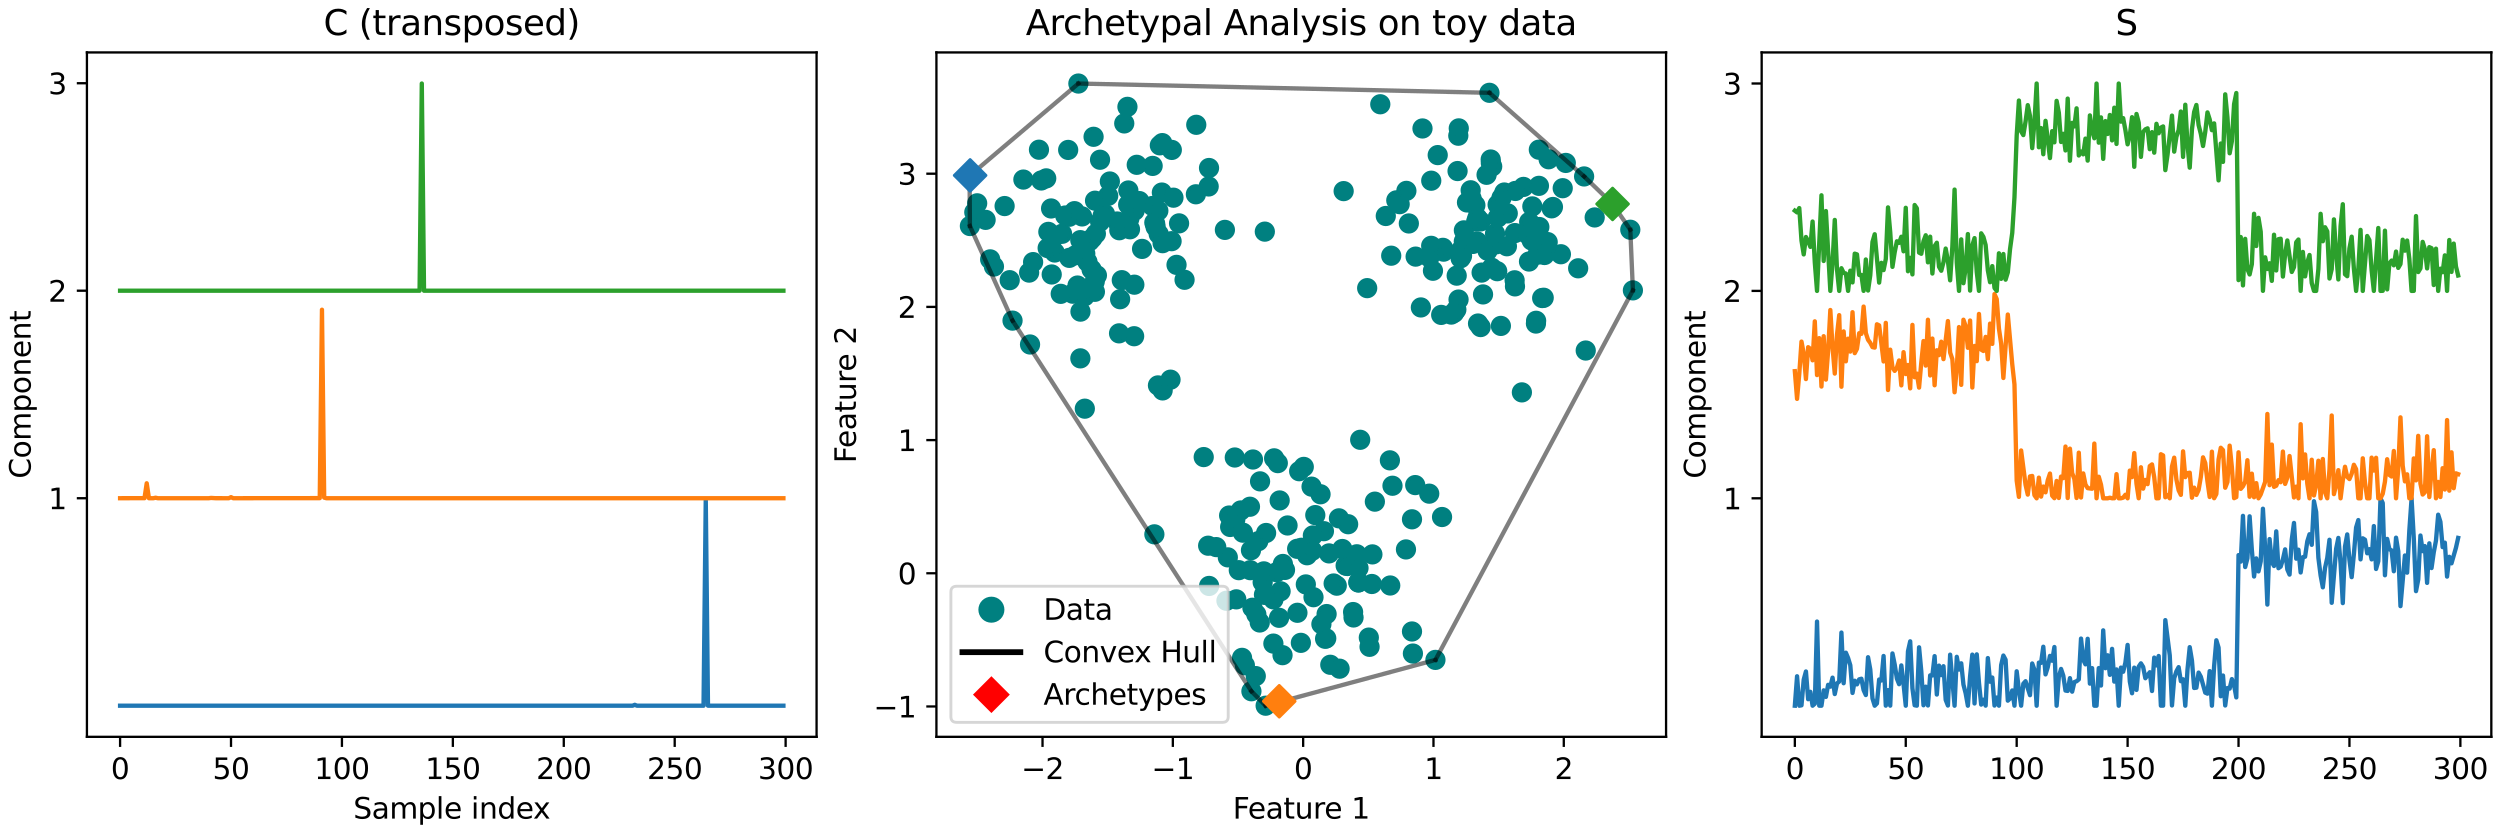 <?xml version="1.0" encoding="utf-8" standalone="no"?>
<!DOCTYPE svg PUBLIC "-//W3C//DTD SVG 1.1//EN"
  "http://www.w3.org/Graphics/SVG/1.1/DTD/svg11.dtd">
<svg xmlns:xlink="http://www.w3.org/1999/xlink" width="864pt" height="288pt" viewBox="0 0 864 288" xmlns="http://www.w3.org/2000/svg" version="1.1">
 <defs>
  <style type="text/css">*{stroke-linejoin: round; stroke-linecap: butt}</style>
 </defs>
 <g id="figure_1">
  <g id="patch_1">
   <path d="M 0 288 
L 864 288 
L 864 0 
L 0 0 
z
" style="fill: #ffffff"/>
  </g>
  <g id="axes_1">
   <g id="patch_2">
    <path d="M 30.041 254.644 
L 282.207 254.644 
L 282.207 18.118 
L 30.041 18.118 
z
" style="fill: #ffffff"/>
   </g>
   <g id="matplotlib.axis_1">
    <g id="xtick_1">
     <g id="line2d_1">
      <defs>
       <path id="m659b90af65" d="M 0 0 
L 0 3.5 
" style="stroke: #000000; stroke-width: 0.8"/>
      </defs>
      <g>
       <use xlink:href="#m659b90af65" x="41.503" y="254.644" style="stroke: #000000; stroke-width: 0.8"/>
      </g>
     </g>
     <g id="text_1">
      <!-- 0 -->
      <g transform="translate(38.322 269.242) scale(0.1 -0.1)">
       <defs>
        <path id="DejaVuSans-30" d="M 2034 4250 
Q 1547 4250 1301 3770 
Q 1056 3291 1056 2328 
Q 1056 1369 1301 889 
Q 1547 409 2034 409 
Q 2525 409 2770 889 
Q 3016 1369 3016 2328 
Q 3016 3291 2770 3770 
Q 2525 4250 2034 4250 
z
M 2034 4750 
Q 2819 4750 3233 4129 
Q 3647 3509 3647 2328 
Q 3647 1150 3233 529 
Q 2819 -91 2034 -91 
Q 1250 -91 836 529 
Q 422 1150 422 2328 
Q 422 3509 836 4129 
Q 1250 4750 2034 4750 
z
" transform="scale(0.016)"/>
       </defs>
       <use xlink:href="#DejaVuSans-30"/>
      </g>
     </g>
    </g>
    <g id="xtick_2">
     <g id="line2d_2">
      <g>
       <use xlink:href="#m659b90af65" x="79.838" y="254.644" style="stroke: #000000; stroke-width: 0.8"/>
      </g>
     </g>
     <g id="text_2">
      <!-- 50 -->
      <g transform="translate(73.475 269.242) scale(0.1 -0.1)">
       <defs>
        <path id="DejaVuSans-35" d="M 691 4666 
L 3169 4666 
L 3169 4134 
L 1269 4134 
L 1269 2991 
Q 1406 3038 1543 3061 
Q 1681 3084 1819 3084 
Q 2600 3084 3056 2656 
Q 3513 2228 3513 1497 
Q 3513 744 3044 326 
Q 2575 -91 1722 -91 
Q 1428 -91 1123 -41 
Q 819 9 494 109 
L 494 744 
Q 775 591 1075 516 
Q 1375 441 1709 441 
Q 2250 441 2565 725 
Q 2881 1009 2881 1497 
Q 2881 1984 2565 2268 
Q 2250 2553 1709 2553 
Q 1456 2553 1204 2497 
Q 953 2441 691 2322 
L 691 4666 
z
" transform="scale(0.016)"/>
       </defs>
       <use xlink:href="#DejaVuSans-35"/>
       <use xlink:href="#DejaVuSans-30" x="63.623"/>
      </g>
     </g>
    </g>
    <g id="xtick_3">
     <g id="line2d_3">
      <g>
       <use xlink:href="#m659b90af65" x="118.172" y="254.644" style="stroke: #000000; stroke-width: 0.8"/>
      </g>
     </g>
     <g id="text_3">
      <!-- 100 -->
      <g transform="translate(108.629 269.242) scale(0.1 -0.1)">
       <defs>
        <path id="DejaVuSans-31" d="M 794 531 
L 1825 531 
L 1825 4091 
L 703 3866 
L 703 4441 
L 1819 4666 
L 2450 4666 
L 2450 531 
L 3481 531 
L 3481 0 
L 794 0 
L 794 531 
z
" transform="scale(0.016)"/>
       </defs>
       <use xlink:href="#DejaVuSans-31"/>
       <use xlink:href="#DejaVuSans-30" x="63.623"/>
       <use xlink:href="#DejaVuSans-30" x="127.246"/>
      </g>
     </g>
    </g>
    <g id="xtick_4">
     <g id="line2d_4">
      <g>
       <use xlink:href="#m659b90af65" x="156.507" y="254.644" style="stroke: #000000; stroke-width: 0.8"/>
      </g>
     </g>
     <g id="text_4">
      <!-- 150 -->
      <g transform="translate(146.963 269.242) scale(0.1 -0.1)">
       <use xlink:href="#DejaVuSans-31"/>
       <use xlink:href="#DejaVuSans-35" x="63.623"/>
       <use xlink:href="#DejaVuSans-30" x="127.246"/>
      </g>
     </g>
    </g>
    <g id="xtick_5">
     <g id="line2d_5">
      <g>
       <use xlink:href="#m659b90af65" x="194.842" y="254.644" style="stroke: #000000; stroke-width: 0.8"/>
      </g>
     </g>
     <g id="text_5">
      <!-- 200 -->
      <g transform="translate(185.298 269.242) scale(0.1 -0.1)">
       <defs>
        <path id="DejaVuSans-32" d="M 1228 531 
L 3431 531 
L 3431 0 
L 469 0 
L 469 531 
Q 828 903 1448 1529 
Q 2069 2156 2228 2338 
Q 2531 2678 2651 2914 
Q 2772 3150 2772 3378 
Q 2772 3750 2511 3984 
Q 2250 4219 1831 4219 
Q 1534 4219 1204 4116 
Q 875 4013 500 3803 
L 500 4441 
Q 881 4594 1212 4672 
Q 1544 4750 1819 4750 
Q 2544 4750 2975 4387 
Q 3406 4025 3406 3419 
Q 3406 3131 3298 2873 
Q 3191 2616 2906 2266 
Q 2828 2175 2409 1742 
Q 1991 1309 1228 531 
z
" transform="scale(0.016)"/>
       </defs>
       <use xlink:href="#DejaVuSans-32"/>
       <use xlink:href="#DejaVuSans-30" x="63.623"/>
       <use xlink:href="#DejaVuSans-30" x="127.246"/>
      </g>
     </g>
    </g>
    <g id="xtick_6">
     <g id="line2d_6">
      <g>
       <use xlink:href="#m659b90af65" x="233.176" y="254.644" style="stroke: #000000; stroke-width: 0.8"/>
      </g>
     </g>
     <g id="text_6">
      <!-- 250 -->
      <g transform="translate(223.633 269.242) scale(0.1 -0.1)">
       <use xlink:href="#DejaVuSans-32"/>
       <use xlink:href="#DejaVuSans-35" x="63.623"/>
       <use xlink:href="#DejaVuSans-30" x="127.246"/>
      </g>
     </g>
    </g>
    <g id="xtick_7">
     <g id="line2d_7">
      <g>
       <use xlink:href="#m659b90af65" x="271.511" y="254.644" style="stroke: #000000; stroke-width: 0.8"/>
      </g>
     </g>
     <g id="text_7">
      <!-- 300 -->
      <g transform="translate(261.967 269.242) scale(0.1 -0.1)">
       <defs>
        <path id="DejaVuSans-33" d="M 2597 2516 
Q 3050 2419 3304 2112 
Q 3559 1806 3559 1356 
Q 3559 666 3084 287 
Q 2609 -91 1734 -91 
Q 1441 -91 1130 -33 
Q 819 25 488 141 
L 488 750 
Q 750 597 1062 519 
Q 1375 441 1716 441 
Q 2309 441 2620 675 
Q 2931 909 2931 1356 
Q 2931 1769 2642 2001 
Q 2353 2234 1838 2234 
L 1294 2234 
L 1294 2753 
L 1863 2753 
Q 2328 2753 2575 2939 
Q 2822 3125 2822 3475 
Q 2822 3834 2567 4026 
Q 2313 4219 1838 4219 
Q 1578 4219 1281 4162 
Q 984 4106 628 3988 
L 628 4550 
Q 988 4650 1302 4700 
Q 1616 4750 1894 4750 
Q 2613 4750 3031 4423 
Q 3450 4097 3450 3541 
Q 3450 3153 3228 2886 
Q 3006 2619 2597 2516 
z
" transform="scale(0.016)"/>
       </defs>
       <use xlink:href="#DejaVuSans-33"/>
       <use xlink:href="#DejaVuSans-30" x="63.623"/>
       <use xlink:href="#DejaVuSans-30" x="127.246"/>
      </g>
     </g>
    </g>
    <g id="text_8">
     <!-- Sample index -->
     <g transform="translate(122.106 282.92) scale(0.1 -0.1)">
      <defs>
       <path id="DejaVuSans-53" d="M 3425 4513 
L 3425 3897 
Q 3066 4069 2747 4153 
Q 2428 4238 2131 4238 
Q 1616 4238 1336 4038 
Q 1056 3838 1056 3469 
Q 1056 3159 1242 3001 
Q 1428 2844 1947 2747 
L 2328 2669 
Q 3034 2534 3370 2195 
Q 3706 1856 3706 1288 
Q 3706 609 3251 259 
Q 2797 -91 1919 -91 
Q 1588 -91 1214 -16 
Q 841 59 441 206 
L 441 856 
Q 825 641 1194 531 
Q 1563 422 1919 422 
Q 2459 422 2753 634 
Q 3047 847 3047 1241 
Q 3047 1584 2836 1778 
Q 2625 1972 2144 2069 
L 1759 2144 
Q 1053 2284 737 2584 
Q 422 2884 422 3419 
Q 422 4038 858 4394 
Q 1294 4750 2059 4750 
Q 2388 4750 2728 4690 
Q 3069 4631 3425 4513 
z
" transform="scale(0.016)"/>
       <path id="DejaVuSans-61" d="M 2194 1759 
Q 1497 1759 1228 1600 
Q 959 1441 959 1056 
Q 959 750 1161 570 
Q 1363 391 1709 391 
Q 2188 391 2477 730 
Q 2766 1069 2766 1631 
L 2766 1759 
L 2194 1759 
z
M 3341 1997 
L 3341 0 
L 2766 0 
L 2766 531 
Q 2569 213 2275 61 
Q 1981 -91 1556 -91 
Q 1019 -91 701 211 
Q 384 513 384 1019 
Q 384 1609 779 1909 
Q 1175 2209 1959 2209 
L 2766 2209 
L 2766 2266 
Q 2766 2663 2505 2880 
Q 2244 3097 1772 3097 
Q 1472 3097 1187 3025 
Q 903 2953 641 2809 
L 641 3341 
Q 956 3463 1253 3523 
Q 1550 3584 1831 3584 
Q 2591 3584 2966 3190 
Q 3341 2797 3341 1997 
z
" transform="scale(0.016)"/>
       <path id="DejaVuSans-6d" d="M 3328 2828 
Q 3544 3216 3844 3400 
Q 4144 3584 4550 3584 
Q 5097 3584 5394 3201 
Q 5691 2819 5691 2113 
L 5691 0 
L 5113 0 
L 5113 2094 
Q 5113 2597 4934 2840 
Q 4756 3084 4391 3084 
Q 3944 3084 3684 2787 
Q 3425 2491 3425 1978 
L 3425 0 
L 2847 0 
L 2847 2094 
Q 2847 2600 2669 2842 
Q 2491 3084 2119 3084 
Q 1678 3084 1418 2786 
Q 1159 2488 1159 1978 
L 1159 0 
L 581 0 
L 581 3500 
L 1159 3500 
L 1159 2956 
Q 1356 3278 1631 3431 
Q 1906 3584 2284 3584 
Q 2666 3584 2933 3390 
Q 3200 3197 3328 2828 
z
" transform="scale(0.016)"/>
       <path id="DejaVuSans-70" d="M 1159 525 
L 1159 -1331 
L 581 -1331 
L 581 3500 
L 1159 3500 
L 1159 2969 
Q 1341 3281 1617 3432 
Q 1894 3584 2278 3584 
Q 2916 3584 3314 3078 
Q 3713 2572 3713 1747 
Q 3713 922 3314 415 
Q 2916 -91 2278 -91 
Q 1894 -91 1617 61 
Q 1341 213 1159 525 
z
M 3116 1747 
Q 3116 2381 2855 2742 
Q 2594 3103 2138 3103 
Q 1681 3103 1420 2742 
Q 1159 2381 1159 1747 
Q 1159 1113 1420 752 
Q 1681 391 2138 391 
Q 2594 391 2855 752 
Q 3116 1113 3116 1747 
z
" transform="scale(0.016)"/>
       <path id="DejaVuSans-6c" d="M 603 4863 
L 1178 4863 
L 1178 0 
L 603 0 
L 603 4863 
z
" transform="scale(0.016)"/>
       <path id="DejaVuSans-65" d="M 3597 1894 
L 3597 1613 
L 953 1613 
Q 991 1019 1311 708 
Q 1631 397 2203 397 
Q 2534 397 2845 478 
Q 3156 559 3463 722 
L 3463 178 
Q 3153 47 2828 -22 
Q 2503 -91 2169 -91 
Q 1331 -91 842 396 
Q 353 884 353 1716 
Q 353 2575 817 3079 
Q 1281 3584 2069 3584 
Q 2775 3584 3186 3129 
Q 3597 2675 3597 1894 
z
M 3022 2063 
Q 3016 2534 2758 2815 
Q 2500 3097 2075 3097 
Q 1594 3097 1305 2825 
Q 1016 2553 972 2059 
L 3022 2063 
z
" transform="scale(0.016)"/>
       <path id="DejaVuSans-20" transform="scale(0.016)"/>
       <path id="DejaVuSans-69" d="M 603 3500 
L 1178 3500 
L 1178 0 
L 603 0 
L 603 3500 
z
M 603 4863 
L 1178 4863 
L 1178 4134 
L 603 4134 
L 603 4863 
z
" transform="scale(0.016)"/>
       <path id="DejaVuSans-6e" d="M 3513 2113 
L 3513 0 
L 2938 0 
L 2938 2094 
Q 2938 2591 2744 2837 
Q 2550 3084 2163 3084 
Q 1697 3084 1428 2787 
Q 1159 2491 1159 1978 
L 1159 0 
L 581 0 
L 581 3500 
L 1159 3500 
L 1159 2956 
Q 1366 3272 1645 3428 
Q 1925 3584 2291 3584 
Q 2894 3584 3203 3211 
Q 3513 2838 3513 2113 
z
" transform="scale(0.016)"/>
       <path id="DejaVuSans-64" d="M 2906 2969 
L 2906 4863 
L 3481 4863 
L 3481 0 
L 2906 0 
L 2906 525 
Q 2725 213 2448 61 
Q 2172 -91 1784 -91 
Q 1150 -91 751 415 
Q 353 922 353 1747 
Q 353 2572 751 3078 
Q 1150 3584 1784 3584 
Q 2172 3584 2448 3432 
Q 2725 3281 2906 2969 
z
M 947 1747 
Q 947 1113 1208 752 
Q 1469 391 1925 391 
Q 2381 391 2643 752 
Q 2906 1113 2906 1747 
Q 2906 2381 2643 2742 
Q 2381 3103 1925 3103 
Q 1469 3103 1208 2742 
Q 947 2381 947 1747 
z
" transform="scale(0.016)"/>
       <path id="DejaVuSans-78" d="M 3513 3500 
L 2247 1797 
L 3578 0 
L 2900 0 
L 1881 1375 
L 863 0 
L 184 0 
L 1544 1831 
L 300 3500 
L 978 3500 
L 1906 2253 
L 2834 3500 
L 3513 3500 
z
" transform="scale(0.016)"/>
      </defs>
      <use xlink:href="#DejaVuSans-53"/>
      <use xlink:href="#DejaVuSans-61" x="63.477"/>
      <use xlink:href="#DejaVuSans-6d" x="124.756"/>
      <use xlink:href="#DejaVuSans-70" x="222.168"/>
      <use xlink:href="#DejaVuSans-6c" x="285.645"/>
      <use xlink:href="#DejaVuSans-65" x="313.428"/>
      <use xlink:href="#DejaVuSans-20" x="374.951"/>
      <use xlink:href="#DejaVuSans-69" x="406.738"/>
      <use xlink:href="#DejaVuSans-6e" x="434.521"/>
      <use xlink:href="#DejaVuSans-64" x="497.9"/>
      <use xlink:href="#DejaVuSans-65" x="561.377"/>
      <use xlink:href="#DejaVuSans-78" x="621.15"/>
     </g>
    </g>
   </g>
   <g id="matplotlib.axis_2">
    <g id="ytick_1">
     <g id="line2d_8">
      <defs>
       <path id="m5ec286ecc5" d="M 0 0 
L -3.5 0 
" style="stroke: #000000; stroke-width: 0.8"/>
      </defs>
      <g>
       <use xlink:href="#m5ec286ecc5" x="30.041" y="172.183" style="stroke: #000000; stroke-width: 0.8"/>
      </g>
     </g>
     <g id="text_9">
      <!-- 1 -->
      <g transform="translate(16.678 175.982) scale(0.1 -0.1)">
       <use xlink:href="#DejaVuSans-31"/>
      </g>
     </g>
    </g>
    <g id="ytick_2">
     <g id="line2d_9">
      <g>
       <use xlink:href="#m5ec286ecc5" x="30.041" y="100.473" style="stroke: #000000; stroke-width: 0.8"/>
      </g>
     </g>
     <g id="text_10">
      <!-- 2 -->
      <g transform="translate(16.678 104.273) scale(0.1 -0.1)">
       <use xlink:href="#DejaVuSans-32"/>
      </g>
     </g>
    </g>
    <g id="ytick_3">
     <g id="line2d_10">
      <g>
       <use xlink:href="#m5ec286ecc5" x="30.041" y="28.764" style="stroke: #000000; stroke-width: 0.8"/>
      </g>
     </g>
     <g id="text_11">
      <!-- 3 -->
      <g transform="translate(16.678 32.563) scale(0.1 -0.1)">
       <use xlink:href="#DejaVuSans-33"/>
      </g>
     </g>
    </g>
    <g id="text_12">
     <!-- Component -->
     <g transform="translate(10.599 165.41) rotate(-90) scale(0.1 -0.1)">
      <defs>
       <path id="DejaVuSans-43" d="M 4122 4306 
L 4122 3641 
Q 3803 3938 3442 4084 
Q 3081 4231 2675 4231 
Q 1875 4231 1450 3742 
Q 1025 3253 1025 2328 
Q 1025 1406 1450 917 
Q 1875 428 2675 428 
Q 3081 428 3442 575 
Q 3803 722 4122 1019 
L 4122 359 
Q 3791 134 3420 21 
Q 3050 -91 2638 -91 
Q 1578 -91 968 557 
Q 359 1206 359 2328 
Q 359 3453 968 4101 
Q 1578 4750 2638 4750 
Q 3056 4750 3426 4639 
Q 3797 4528 4122 4306 
z
" transform="scale(0.016)"/>
       <path id="DejaVuSans-6f" d="M 1959 3097 
Q 1497 3097 1228 2736 
Q 959 2375 959 1747 
Q 959 1119 1226 758 
Q 1494 397 1959 397 
Q 2419 397 2687 759 
Q 2956 1122 2956 1747 
Q 2956 2369 2687 2733 
Q 2419 3097 1959 3097 
z
M 1959 3584 
Q 2709 3584 3137 3096 
Q 3566 2609 3566 1747 
Q 3566 888 3137 398 
Q 2709 -91 1959 -91 
Q 1206 -91 779 398 
Q 353 888 353 1747 
Q 353 2609 779 3096 
Q 1206 3584 1959 3584 
z
" transform="scale(0.016)"/>
       <path id="DejaVuSans-74" d="M 1172 4494 
L 1172 3500 
L 2356 3500 
L 2356 3053 
L 1172 3053 
L 1172 1153 
Q 1172 725 1289 603 
Q 1406 481 1766 481 
L 2356 481 
L 2356 0 
L 1766 0 
Q 1100 0 847 248 
Q 594 497 594 1153 
L 594 3053 
L 172 3053 
L 172 3500 
L 594 3500 
L 594 4494 
L 1172 4494 
z
" transform="scale(0.016)"/>
      </defs>
      <use xlink:href="#DejaVuSans-43"/>
      <use xlink:href="#DejaVuSans-6f" x="69.824"/>
      <use xlink:href="#DejaVuSans-6d" x="131.006"/>
      <use xlink:href="#DejaVuSans-70" x="228.418"/>
      <use xlink:href="#DejaVuSans-6f" x="291.895"/>
      <use xlink:href="#DejaVuSans-6e" x="353.076"/>
      <use xlink:href="#DejaVuSans-65" x="416.455"/>
      <use xlink:href="#DejaVuSans-6e" x="477.979"/>
      <use xlink:href="#DejaVuSans-74" x="541.357"/>
     </g>
    </g>
   </g>
   <g id="line2d_11">
    <path d="M 41.503 243.892 
L 218.609 243.892 
L 219.376 243.586 
L 220.143 243.892 
L 228.576 243.892 
L 243.143 243.892 
L 243.91 172.58 
L 244.677 243.879 
L 251.577 243.892 
L 270.744 243.892 
L 270.744 243.892 
" clip-path="url(#pa02bd5823f)" style="fill: none; stroke: #1f77b4; stroke-width: 1.5; stroke-linecap: square"/>
   </g>
   <g id="line2d_12">
    <path d="M 41.503 172.181 
L 49.937 172.17 
L 50.703 167.027 
L 51.47 172.179 
L 53.003 172.181 
L 53.77 172.019 
L 54.537 172.181 
L 72.171 172.182 
L 72.937 172.083 
L 74.471 172.178 
L 79.071 172.182 
L 79.838 171.825 
L 80.604 172.183 
L 110.505 172.153 
L 111.272 107.042 
L 112.039 171.98 
L 112.805 172.181 
L 161.107 172.183 
L 270.744 172.183 
L 270.744 172.183 
" clip-path="url(#pa02bd5823f)" style="fill: none; stroke: #ff7f0e; stroke-width: 1.5; stroke-linecap: square"/>
   </g>
   <g id="line2d_13">
    <path d="M 41.503 100.473 
L 145.007 100.473 
L 145.773 28.87 
L 146.54 100.473 
L 270.744 100.473 
L 270.744 100.473 
" clip-path="url(#pa02bd5823f)" style="fill: none; stroke: #2ca02c; stroke-width: 1.5; stroke-linecap: square"/>
   </g>
   <g id="patch_3">
    <path d="M 30.041 254.644 
L 30.041 18.118 
" style="fill: none; stroke: #000000; stroke-width: 0.8; stroke-linejoin: miter; stroke-linecap: square"/>
   </g>
   <g id="patch_4">
    <path d="M 282.207 254.644 
L 282.207 18.118 
" style="fill: none; stroke: #000000; stroke-width: 0.8; stroke-linejoin: miter; stroke-linecap: square"/>
   </g>
   <g id="patch_5">
    <path d="M 30.041 254.644 
L 282.207 254.644 
" style="fill: none; stroke: #000000; stroke-width: 0.8; stroke-linejoin: miter; stroke-linecap: square"/>
   </g>
   <g id="patch_6">
    <path d="M 30.041 18.118 
L 282.207 18.118 
" style="fill: none; stroke: #000000; stroke-width: 0.8; stroke-linejoin: miter; stroke-linecap: square"/>
   </g>
   <g id="text_13">
    <!-- C (transposed) -->
    <g transform="translate(111.815 12.118) scale(0.12 -0.12)">
     <defs>
      <path id="DejaVuSans-28" d="M 1984 4856 
Q 1566 4138 1362 3434 
Q 1159 2731 1159 2009 
Q 1159 1288 1364 580 
Q 1569 -128 1984 -844 
L 1484 -844 
Q 1016 -109 783 600 
Q 550 1309 550 2009 
Q 550 2706 781 3412 
Q 1013 4119 1484 4856 
L 1984 4856 
z
" transform="scale(0.016)"/>
      <path id="DejaVuSans-72" d="M 2631 2963 
Q 2534 3019 2420 3045 
Q 2306 3072 2169 3072 
Q 1681 3072 1420 2755 
Q 1159 2438 1159 1844 
L 1159 0 
L 581 0 
L 581 3500 
L 1159 3500 
L 1159 2956 
Q 1341 3275 1631 3429 
Q 1922 3584 2338 3584 
Q 2397 3584 2469 3576 
Q 2541 3569 2628 3553 
L 2631 2963 
z
" transform="scale(0.016)"/>
      <path id="DejaVuSans-73" d="M 2834 3397 
L 2834 2853 
Q 2591 2978 2328 3040 
Q 2066 3103 1784 3103 
Q 1356 3103 1142 2972 
Q 928 2841 928 2578 
Q 928 2378 1081 2264 
Q 1234 2150 1697 2047 
L 1894 2003 
Q 2506 1872 2764 1633 
Q 3022 1394 3022 966 
Q 3022 478 2636 193 
Q 2250 -91 1575 -91 
Q 1294 -91 989 -36 
Q 684 19 347 128 
L 347 722 
Q 666 556 975 473 
Q 1284 391 1588 391 
Q 1994 391 2212 530 
Q 2431 669 2431 922 
Q 2431 1156 2273 1281 
Q 2116 1406 1581 1522 
L 1381 1569 
Q 847 1681 609 1914 
Q 372 2147 372 2553 
Q 372 3047 722 3315 
Q 1072 3584 1716 3584 
Q 2034 3584 2315 3537 
Q 2597 3491 2834 3397 
z
" transform="scale(0.016)"/>
      <path id="DejaVuSans-29" d="M 513 4856 
L 1013 4856 
Q 1481 4119 1714 3412 
Q 1947 2706 1947 2009 
Q 1947 1309 1714 600 
Q 1481 -109 1013 -844 
L 513 -844 
Q 928 -128 1133 580 
Q 1338 1288 1338 2009 
Q 1338 2731 1133 3434 
Q 928 4138 513 4856 
z
" transform="scale(0.016)"/>
     </defs>
     <use xlink:href="#DejaVuSans-43"/>
     <use xlink:href="#DejaVuSans-20" x="69.824"/>
     <use xlink:href="#DejaVuSans-28" x="101.611"/>
     <use xlink:href="#DejaVuSans-74" x="140.625"/>
     <use xlink:href="#DejaVuSans-72" x="179.834"/>
     <use xlink:href="#DejaVuSans-61" x="220.947"/>
     <use xlink:href="#DejaVuSans-6e" x="282.227"/>
     <use xlink:href="#DejaVuSans-73" x="345.605"/>
     <use xlink:href="#DejaVuSans-70" x="397.705"/>
     <use xlink:href="#DejaVuSans-6f" x="461.182"/>
     <use xlink:href="#DejaVuSans-73" x="522.363"/>
     <use xlink:href="#DejaVuSans-65" x="574.463"/>
     <use xlink:href="#DejaVuSans-64" x="635.986"/>
     <use xlink:href="#DejaVuSans-29" x="699.463"/>
    </g>
   </g>
  </g>
  <g id="axes_2">
   <g id="patch_7">
    <path d="M 323.627 254.644 
L 575.793 254.644 
L 575.793 18.118 
L 323.627 18.118 
z
" style="fill: #ffffff"/>
   </g>
   <g id="PathCollection_1">
    <defs>
     <path id="m665af4dc62" d="M 0 3 
C 0.796 3 1.559 2.684 2.121 2.121 
C 2.684 1.559 3 0.796 3 0 
C 3 -0.796 2.684 -1.559 2.121 -2.121 
C 1.559 -2.684 0.796 -3 0 -3 
C -0.796 -3 -1.559 -2.684 -2.121 -2.121 
C -2.684 -1.559 -3 -0.796 -3 0 
C -3 0.796 -2.684 1.559 -2.121 2.121 
C -1.559 2.684 -0.796 3 0 3 
z
" style="stroke: #008080"/>
    </defs>
    <g clip-path="url(#p21f6160245)">
     <use xlink:href="#m665af4dc62" x="485.902" y="189.885" style="fill: #008080; stroke: #008080"/>
     <use xlink:href="#m665af4dc62" x="470.084" y="151.992" style="fill: #008080; stroke: #008080"/>
     <use xlink:href="#m665af4dc62" x="487.986" y="218.24" style="fill: #008080; stroke: #008080"/>
     <use xlink:href="#m665af4dc62" x="469.507" y="201.238" style="fill: #008080; stroke: #008080"/>
     <use xlink:href="#m665af4dc62" x="448.293" y="189.67" style="fill: #008080; stroke: #008080"/>
     <use xlink:href="#m665af4dc62" x="453.273" y="168.185" style="fill: #008080; stroke: #008080"/>
     <use xlink:href="#m665af4dc62" x="465.7" y="195.618" style="fill: #008080; stroke: #008080"/>
     <use xlink:href="#m665af4dc62" x="459.311" y="191.254" style="fill: #008080; stroke: #008080"/>
     <use xlink:href="#m665af4dc62" x="480.464" y="202.346" style="fill: #008080; stroke: #008080"/>
     <use xlink:href="#m665af4dc62" x="456.677" y="215.704" style="fill: #008080; stroke: #008080"/>
     <use xlink:href="#m665af4dc62" x="398.951" y="184.667" style="fill: #008080; stroke: #008080"/>
     <use xlink:href="#m665af4dc62" x="467.782" y="213.4" style="fill: #008080; stroke: #008080"/>
     <use xlink:href="#m665af4dc62" x="496.087" y="228.061" style="fill: #008080; stroke: #008080"/>
     <use xlink:href="#m665af4dc62" x="451.293" y="201.976" style="fill: #008080; stroke: #008080"/>
     <use xlink:href="#m665af4dc62" x="481.244" y="167.875" style="fill: #008080; stroke: #008080"/>
     <use xlink:href="#m665af4dc62" x="453.492" y="190.338" style="fill: #008080; stroke: #008080"/>
     <use xlink:href="#m665af4dc62" x="432.49" y="238.898" style="fill: #008080; stroke: #008080"/>
     <use xlink:href="#m665af4dc62" x="443.364" y="194.904" style="fill: #008080; stroke: #008080"/>
     <use xlink:href="#m665af4dc62" x="475.151" y="173.371" style="fill: #008080; stroke: #008080"/>
     <use xlink:href="#m665af4dc62" x="442.57" y="204.345" style="fill: #008080; stroke: #008080"/>
     <use xlink:href="#m665af4dc62" x="429.252" y="227.354" style="fill: #008080; stroke: #008080"/>
     <use xlink:href="#m665af4dc62" x="416.005" y="157.965" style="fill: #008080; stroke: #008080"/>
     <use xlink:href="#m665af4dc62" x="440.106" y="207.14" style="fill: #008080; stroke: #008080"/>
     <use xlink:href="#m665af4dc62" x="425.139" y="182.117" style="fill: #008080; stroke: #008080"/>
     <use xlink:href="#m665af4dc62" x="417.866" y="202.502" style="fill: #008080; stroke: #008080"/>
     <use xlink:href="#m665af4dc62" x="432.336" y="190.158" style="fill: #008080; stroke: #008080"/>
     <use xlink:href="#m665af4dc62" x="440.083" y="222.426" style="fill: #008080; stroke: #008080"/>
     <use xlink:href="#m665af4dc62" x="449.804" y="189.305" style="fill: #008080; stroke: #008080"/>
     <use xlink:href="#m665af4dc62" x="451.711" y="191.896" style="fill: #008080; stroke: #008080"/>
     <use xlink:href="#m665af4dc62" x="437.595" y="205.59" style="fill: #008080; stroke: #008080"/>
     <use xlink:href="#m665af4dc62" x="436.827" y="205.524" style="fill: #008080; stroke: #008080"/>
     <use xlink:href="#m665af4dc62" x="433.994" y="233.659" style="fill: #008080; stroke: #008080"/>
     <use xlink:href="#m665af4dc62" x="453.945" y="206.393" style="fill: #008080; stroke: #008080"/>
     <use xlink:href="#m665af4dc62" x="417.537" y="188.596" style="fill: #008080; stroke: #008080"/>
     <use xlink:href="#m665af4dc62" x="432.097" y="197.053" style="fill: #008080; stroke: #008080"/>
     <use xlink:href="#m665af4dc62" x="465.056" y="195.467" style="fill: #008080; stroke: #008080"/>
     <use xlink:href="#m665af4dc62" x="473.32" y="223.542" style="fill: #008080; stroke: #008080"/>
     <use xlink:href="#m665af4dc62" x="458.475" y="212.22" style="fill: #008080; stroke: #008080"/>
     <use xlink:href="#m665af4dc62" x="432.833" y="210.038" style="fill: #008080; stroke: #008080"/>
     <use xlink:href="#m665af4dc62" x="444.096" y="196.966" style="fill: #008080; stroke: #008080"/>
     <use xlink:href="#m665af4dc62" x="426.904" y="179.578" style="fill: #008080; stroke: #008080"/>
     <use xlink:href="#m665af4dc62" x="459.751" y="229.747" style="fill: #008080; stroke: #008080"/>
     <use xlink:href="#m665af4dc62" x="480.347" y="159.094" style="fill: #008080; stroke: #008080"/>
     <use xlink:href="#m665af4dc62" x="474.114" y="201.826" style="fill: #008080; stroke: #008080"/>
     <use xlink:href="#m665af4dc62" x="428.805" y="176.416" style="fill: #008080; stroke: #008080"/>
     <use xlink:href="#m665af4dc62" x="442.251" y="172.958" style="fill: #008080; stroke: #008080"/>
     <use xlink:href="#m665af4dc62" x="454.566" y="178.018" style="fill: #008080; stroke: #008080"/>
     <use xlink:href="#m665af4dc62" x="457.549" y="183.577" style="fill: #008080; stroke: #008080"/>
     <use xlink:href="#m665af4dc62" x="450.583" y="161.359" style="fill: #008080; stroke: #008080"/>
     <use xlink:href="#m665af4dc62" x="452.928" y="189.847" style="fill: #008080; stroke: #008080"/>
     <use xlink:href="#m665af4dc62" x="488.3" y="225.867" style="fill: #008080; stroke: #008080"/>
     <use xlink:href="#m665af4dc62" x="424.782" y="178.167" style="fill: #008080; stroke: #008080"/>
     <use xlink:href="#m665af4dc62" x="426.743" y="158.112" style="fill: #008080; stroke: #008080"/>
     <use xlink:href="#m665af4dc62" x="442.041" y="213.509" style="fill: #008080; stroke: #008080"/>
     <use xlink:href="#m665af4dc62" x="489.102" y="167.645" style="fill: #008080; stroke: #008080"/>
     <use xlink:href="#m665af4dc62" x="487.986" y="179.471" style="fill: #008080; stroke: #008080"/>
     <use xlink:href="#m665af4dc62" x="433.025" y="158.803" style="fill: #008080; stroke: #008080"/>
     <use xlink:href="#m665af4dc62" x="444.974" y="181.603" style="fill: #008080; stroke: #008080"/>
     <use xlink:href="#m665af4dc62" x="469.45" y="201.313" style="fill: #008080; stroke: #008080"/>
     <use xlink:href="#m665af4dc62" x="462.74" y="179.138" style="fill: #008080; stroke: #008080"/>
     <use xlink:href="#m665af4dc62" x="457.953" y="220.754" style="fill: #008080; stroke: #008080"/>
     <use xlink:href="#m665af4dc62" x="456.378" y="170.818" style="fill: #008080; stroke: #008080"/>
     <use xlink:href="#m665af4dc62" x="436.382" y="201.203" style="fill: #008080; stroke: #008080"/>
     <use xlink:href="#m665af4dc62" x="441.607" y="160.054" style="fill: #008080; stroke: #008080"/>
     <use xlink:href="#m665af4dc62" x="463.912" y="189.735" style="fill: #008080; stroke: #008080"/>
     <use xlink:href="#m665af4dc62" x="434.864" y="187.022" style="fill: #008080; stroke: #008080"/>
     <use xlink:href="#m665af4dc62" x="436.79" y="197.467" style="fill: #008080; stroke: #008080"/>
     <use xlink:href="#m665af4dc62" x="437.565" y="184.198" style="fill: #008080; stroke: #008080"/>
     <use xlink:href="#m665af4dc62" x="461.985" y="202.41" style="fill: #008080; stroke: #008080"/>
     <use xlink:href="#m665af4dc62" x="458.348" y="220.624" style="fill: #008080; stroke: #008080"/>
     <use xlink:href="#m665af4dc62" x="420.336" y="189.077" style="fill: #008080; stroke: #008080"/>
     <use xlink:href="#m665af4dc62" x="453.729" y="185.05" style="fill: #008080; stroke: #008080"/>
     <use xlink:href="#m665af4dc62" x="498.371" y="178.68" style="fill: #008080; stroke: #008080"/>
     <use xlink:href="#m665af4dc62" x="431.986" y="175.128" style="fill: #008080; stroke: #008080"/>
     <use xlink:href="#m665af4dc62" x="423.868" y="207.624" style="fill: #008080; stroke: #008080"/>
     <use xlink:href="#m665af4dc62" x="448.997" y="162.852" style="fill: #008080; stroke: #008080"/>
     <use xlink:href="#m665af4dc62" x="435.371" y="215.135" style="fill: #008080; stroke: #008080"/>
     <use xlink:href="#m665af4dc62" x="448.389" y="211.78" style="fill: #008080; stroke: #008080"/>
     <use xlink:href="#m665af4dc62" x="473.063" y="220.353" style="fill: #008080; stroke: #008080"/>
     <use xlink:href="#m665af4dc62" x="427.26" y="207.135" style="fill: #008080; stroke: #008080"/>
     <use xlink:href="#m665af4dc62" x="440.341" y="158.402" style="fill: #008080; stroke: #008080"/>
     <use xlink:href="#m665af4dc62" x="469.494" y="196.32" style="fill: #008080; stroke: #008080"/>
     <use xlink:href="#m665af4dc62" x="425.69" y="180.741" style="fill: #008080; stroke: #008080"/>
     <use xlink:href="#m665af4dc62" x="430.226" y="229.922" style="fill: #008080; stroke: #008080"/>
     <use xlink:href="#m665af4dc62" x="474.3" y="191.598" style="fill: #008080; stroke: #008080"/>
     <use xlink:href="#m665af4dc62" x="468.919" y="191.561" style="fill: #008080; stroke: #008080"/>
     <use xlink:href="#m665af4dc62" x="467.629" y="211.524" style="fill: #008080; stroke: #008080"/>
     <use xlink:href="#m665af4dc62" x="429.541" y="184.091" style="fill: #008080; stroke: #008080"/>
     <use xlink:href="#m665af4dc62" x="434.19" y="212.317" style="fill: #008080; stroke: #008080"/>
     <use xlink:href="#m665af4dc62" x="441.197" y="197.763" style="fill: #008080; stroke: #008080"/>
     <use xlink:href="#m665af4dc62" x="443.242" y="226.427" style="fill: #008080; stroke: #008080"/>
     <use xlink:href="#m665af4dc62" x="437.408" y="243.892" style="fill: #008080; stroke: #008080"/>
     <use xlink:href="#m665af4dc62" x="462.964" y="231.102" style="fill: #008080; stroke: #008080"/>
     <use xlink:href="#m665af4dc62" x="428.128" y="197.049" style="fill: #008080; stroke: #008080"/>
     <use xlink:href="#m665af4dc62" x="435.476" y="166.359" style="fill: #008080; stroke: #008080"/>
     <use xlink:href="#m665af4dc62" x="424.332" y="192.625" style="fill: #008080; stroke: #008080"/>
     <use xlink:href="#m665af4dc62" x="449.58" y="222.168" style="fill: #008080; stroke: #008080"/>
     <use xlink:href="#m665af4dc62" x="460.911" y="201.654" style="fill: #008080; stroke: #008080"/>
     <use xlink:href="#m665af4dc62" x="465.916" y="181.17" style="fill: #008080; stroke: #008080"/>
     <use xlink:href="#m665af4dc62" x="493.942" y="170.609" style="fill: #008080; stroke: #008080"/>
     <use xlink:href="#m665af4dc62" x="510.491" y="83.459" style="fill: #008080; stroke: #008080"/>
     <use xlink:href="#m665af4dc62" x="540.076" y="65.042" style="fill: #008080; stroke: #008080"/>
     <use xlink:href="#m665af4dc62" x="530.82" y="111.817" style="fill: #008080; stroke: #008080"/>
     <use xlink:href="#m665af4dc62" x="517.437" y="93.724" style="fill: #008080; stroke: #008080"/>
     <use xlink:href="#m665af4dc62" x="523.565" y="80.552" style="fill: #008080; stroke: #008080"/>
     <use xlink:href="#m665af4dc62" x="536.259" y="72.001" style="fill: #008080; stroke: #008080"/>
     <use xlink:href="#m665af4dc62" x="533.765" y="88.133" style="fill: #008080; stroke: #008080"/>
     <use xlink:href="#m665af4dc62" x="498.905" y="86.972" style="fill: #008080; stroke: #008080"/>
     <use xlink:href="#m665af4dc62" x="517.584" y="70.726" style="fill: #008080; stroke: #008080"/>
     <use xlink:href="#m665af4dc62" x="563.432" y="79.401" style="fill: #008080; stroke: #008080"/>
     <use xlink:href="#m665af4dc62" x="498.673" y="85.653" style="fill: #008080; stroke: #008080"/>
     <use xlink:href="#m665af4dc62" x="508.59" y="68.62" style="fill: #008080; stroke: #008080"/>
     <use xlink:href="#m665af4dc62" x="486.894" y="77.229" style="fill: #008080; stroke: #008080"/>
     <use xlink:href="#m665af4dc62" x="521.079" y="73.752" style="fill: #008080; stroke: #008080"/>
     <use xlink:href="#m665af4dc62" x="505.897" y="83.429" style="fill: #008080; stroke: #008080"/>
     <use xlink:href="#m665af4dc62" x="489.245" y="88.686" style="fill: #008080; stroke: #008080"/>
     <use xlink:href="#m665af4dc62" x="506.993" y="69.967" style="fill: #008080; stroke: #008080"/>
     <use xlink:href="#m665af4dc62" x="494.64" y="62.45" style="fill: #008080; stroke: #008080"/>
     <use xlink:href="#m665af4dc62" x="548.028" y="121.143" style="fill: #008080; stroke: #008080"/>
     <use xlink:href="#m665af4dc62" x="526.513" y="64.597" style="fill: #008080; stroke: #008080"/>
     <use xlink:href="#m665af4dc62" x="505.088" y="86.709" style="fill: #008080; stroke: #008080"/>
     <use xlink:href="#m665af4dc62" x="515.251" y="84.661" style="fill: #008080; stroke: #008080"/>
     <use xlink:href="#m665af4dc62" x="511.703" y="113.033" style="fill: #008080; stroke: #008080"/>
     <use xlink:href="#m665af4dc62" x="541.137" y="56.307" style="fill: #008080; stroke: #008080"/>
     <use xlink:href="#m665af4dc62" x="501.545" y="108.718" style="fill: #008080; stroke: #008080"/>
     <use xlink:href="#m665af4dc62" x="528.422" y="90.384" style="fill: #008080; stroke: #008080"/>
     <use xlink:href="#m665af4dc62" x="520.786" y="85.105" style="fill: #008080; stroke: #008080"/>
     <use xlink:href="#m665af4dc62" x="531.856" y="64.229" style="fill: #008080; stroke: #008080"/>
     <use xlink:href="#m665af4dc62" x="503.313" y="107.008" style="fill: #008080; stroke: #008080"/>
     <use xlink:href="#m665af4dc62" x="486.045" y="65.966" style="fill: #008080; stroke: #008080"/>
     <use xlink:href="#m665af4dc62" x="493.982" y="88.964" style="fill: #008080; stroke: #008080"/>
     <use xlink:href="#m665af4dc62" x="505.917" y="79.613" style="fill: #008080; stroke: #008080"/>
     <use xlink:href="#m665af4dc62" x="478.928" y="74.645" style="fill: #008080; stroke: #008080"/>
     <use xlink:href="#m665af4dc62" x="528.479" y="76.711" style="fill: #008080; stroke: #008080"/>
     <use xlink:href="#m665af4dc62" x="511.666" y="76.526" style="fill: #008080; stroke: #008080"/>
     <use xlink:href="#m665af4dc62" x="525.964" y="135.607" style="fill: #008080; stroke: #008080"/>
     <use xlink:href="#m665af4dc62" x="557.322" y="70.501" style="fill: #008080; stroke: #008080"/>
     <use xlink:href="#m665af4dc62" x="504.787" y="86.579" style="fill: #008080; stroke: #008080"/>
     <use xlink:href="#m665af4dc62" x="527.872" y="80.921" style="fill: #008080; stroke: #008080"/>
     <use xlink:href="#m665af4dc62" x="477.027" y="36.032" style="fill: #008080; stroke: #008080"/>
     <use xlink:href="#m665af4dc62" x="515.701" y="57.53" style="fill: #008080; stroke: #008080"/>
     <use xlink:href="#m665af4dc62" x="503.988" y="46.904" style="fill: #008080; stroke: #008080"/>
     <use xlink:href="#m665af4dc62" x="523.695" y="65.998" style="fill: #008080; stroke: #008080"/>
     <use xlink:href="#m665af4dc62" x="496.875" y="53.599" style="fill: #008080; stroke: #008080"/>
     <use xlink:href="#m665af4dc62" x="531.821" y="51.732" style="fill: #008080; stroke: #008080"/>
     <use xlink:href="#m665af4dc62" x="505.277" y="88.433" style="fill: #008080; stroke: #008080"/>
     <use xlink:href="#m665af4dc62" x="564.331" y="100.352" style="fill: #008080; stroke: #008080"/>
     <use xlink:href="#m665af4dc62" x="515.189" y="55.128" style="fill: #008080; stroke: #008080"/>
     <use xlink:href="#m665af4dc62" x="519.896" y="66.531" style="fill: #008080; stroke: #008080"/>
     <use xlink:href="#m665af4dc62" x="509.882" y="70.913" style="fill: #008080; stroke: #008080"/>
     <use xlink:href="#m665af4dc62" x="491.612" y="44.398" style="fill: #008080; stroke: #008080"/>
     <use xlink:href="#m665af4dc62" x="515.547" y="92.533" style="fill: #008080; stroke: #008080"/>
     <use xlink:href="#m665af4dc62" x="531.349" y="88.015" style="fill: #008080; stroke: #008080"/>
     <use xlink:href="#m665af4dc62" x="491.054" y="106.254" style="fill: #008080; stroke: #008080"/>
     <use xlink:href="#m665af4dc62" x="531.901" y="81.816" style="fill: #008080; stroke: #008080"/>
     <use xlink:href="#m665af4dc62" x="515.234" y="56.345" style="fill: #008080; stroke: #008080"/>
     <use xlink:href="#m665af4dc62" x="495.232" y="93.573" style="fill: #008080; stroke: #008080"/>
     <use xlink:href="#m665af4dc62" x="510.175" y="76.589" style="fill: #008080; stroke: #008080"/>
     <use xlink:href="#m665af4dc62" x="517.078" y="84.437" style="fill: #008080; stroke: #008080"/>
     <use xlink:href="#m665af4dc62" x="516.686" y="80.74" style="fill: #008080; stroke: #008080"/>
     <use xlink:href="#m665af4dc62" x="503.433" y="95.267" style="fill: #008080; stroke: #008080"/>
     <use xlink:href="#m665af4dc62" x="523.456" y="96.871" style="fill: #008080; stroke: #008080"/>
     <use xlink:href="#m665af4dc62" x="494.617" y="84.96" style="fill: #008080; stroke: #008080"/>
     <use xlink:href="#m665af4dc62" x="514.752" y="32.075" style="fill: #008080; stroke: #008080"/>
     <use xlink:href="#m665af4dc62" x="503.734" y="59.114" style="fill: #008080; stroke: #008080"/>
     <use xlink:href="#m665af4dc62" x="532.976" y="103.006" style="fill: #008080; stroke: #008080"/>
     <use xlink:href="#m665af4dc62" x="533.501" y="102.902" style="fill: #008080; stroke: #008080"/>
     <use xlink:href="#m665af4dc62" x="464.368" y="66.05" style="fill: #008080; stroke: #008080"/>
     <use xlink:href="#m665af4dc62" x="482.561" y="69.248" style="fill: #008080; stroke: #008080"/>
     <use xlink:href="#m665af4dc62" x="504.15" y="44.368" style="fill: #008080; stroke: #008080"/>
     <use xlink:href="#m665af4dc62" x="539.448" y="87.864" style="fill: #008080; stroke: #008080"/>
     <use xlink:href="#m665af4dc62" x="504.073" y="103.524" style="fill: #008080; stroke: #008080"/>
     <use xlink:href="#m665af4dc62" x="509.046" y="84.302" style="fill: #008080; stroke: #008080"/>
     <use xlink:href="#m665af4dc62" x="510.582" y="75.305" style="fill: #008080; stroke: #008080"/>
     <use xlink:href="#m665af4dc62" x="529.579" y="71.333" style="fill: #008080; stroke: #008080"/>
     <use xlink:href="#m665af4dc62" x="502.536" y="108.129" style="fill: #008080; stroke: #008080"/>
     <use xlink:href="#m665af4dc62" x="545.411" y="92.724" style="fill: #008080; stroke: #008080"/>
     <use xlink:href="#m665af4dc62" x="504.789" y="89.26" style="fill: #008080; stroke: #008080"/>
     <use xlink:href="#m665af4dc62" x="480.806" y="88.371" style="fill: #008080; stroke: #008080"/>
     <use xlink:href="#m665af4dc62" x="508.266" y="65.761" style="fill: #008080; stroke: #008080"/>
     <use xlink:href="#m665af4dc62" x="531.995" y="78.454" style="fill: #008080; stroke: #008080"/>
     <use xlink:href="#m665af4dc62" x="536.696" y="71.533" style="fill: #008080; stroke: #008080"/>
     <use xlink:href="#m665af4dc62" x="517.611" y="75.218" style="fill: #008080; stroke: #008080"/>
     <use xlink:href="#m665af4dc62" x="514.087" y="86.659" style="fill: #008080; stroke: #008080"/>
     <use xlink:href="#m665af4dc62" x="512.535" y="101.752" style="fill: #008080; stroke: #008080"/>
     <use xlink:href="#m665af4dc62" x="523.576" y="98.975" style="fill: #008080; stroke: #008080"/>
     <use xlink:href="#m665af4dc62" x="534.879" y="83.666" style="fill: #008080; stroke: #008080"/>
     <use xlink:href="#m665af4dc62" x="518.924" y="68.365" style="fill: #008080; stroke: #008080"/>
     <use xlink:href="#m665af4dc62" x="530.884" y="110.863" style="fill: #008080; stroke: #008080"/>
     <use xlink:href="#m665af4dc62" x="513.76" y="60.412" style="fill: #008080; stroke: #008080"/>
     <use xlink:href="#m665af4dc62" x="483.725" y="70.559" style="fill: #008080; stroke: #008080"/>
     <use xlink:href="#m665af4dc62" x="472.497" y="99.58" style="fill: #008080; stroke: #008080"/>
     <use xlink:href="#m665af4dc62" x="518.705" y="112.636" style="fill: #008080; stroke: #008080"/>
     <use xlink:href="#m665af4dc62" x="498.078" y="108.83" style="fill: #008080; stroke: #008080"/>
     <use xlink:href="#m665af4dc62" x="551.123" y="75.15" style="fill: #008080; stroke: #008080"/>
     <use xlink:href="#m665af4dc62" x="529.353" y="83.115" style="fill: #008080; stroke: #008080"/>
     <use xlink:href="#m665af4dc62" x="510.809" y="111.807" style="fill: #008080; stroke: #008080"/>
     <use xlink:href="#m665af4dc62" x="512.049" y="94.207" style="fill: #008080; stroke: #008080"/>
     <use xlink:href="#m665af4dc62" x="535.207" y="55.041" style="fill: #008080; stroke: #008080"/>
     <use xlink:href="#m665af4dc62" x="547.466" y="60.981" style="fill: #008080; stroke: #008080"/>
     <use xlink:href="#m665af4dc62" x="370.758" y="101.503" style="fill: #008080; stroke: #008080"/>
     <use xlink:href="#m665af4dc62" x="398.257" y="71.197" style="fill: #008080; stroke: #008080"/>
     <use xlink:href="#m665af4dc62" x="347.195" y="71.213" style="fill: #008080; stroke: #008080"/>
     <use xlink:href="#m665af4dc62" x="399.221" y="77.318" style="fill: #008080; stroke: #008080"/>
     <use xlink:href="#m665af4dc62" x="379.089" y="95.157" style="fill: #008080; stroke: #008080"/>
     <use xlink:href="#m665af4dc62" x="353.681" y="62.057" style="fill: #008080; stroke: #008080"/>
     <use xlink:href="#m665af4dc62" x="376.59" y="83.337" style="fill: #008080; stroke: #008080"/>
     <use xlink:href="#m665af4dc62" x="417.715" y="64.44" style="fill: #008080; stroke: #008080"/>
     <use xlink:href="#m665af4dc62" x="390.285" y="75.607" style="fill: #008080; stroke: #008080"/>
     <use xlink:href="#m665af4dc62" x="413.43" y="43.132" style="fill: #008080; stroke: #008080"/>
     <use xlink:href="#m665af4dc62" x="401.537" y="66.546" style="fill: #008080; stroke: #008080"/>
     <use xlink:href="#m665af4dc62" x="340.628" y="75.984" style="fill: #008080; stroke: #008080"/>
     <use xlink:href="#m665af4dc62" x="380.195" y="76.597" style="fill: #008080; stroke: #008080"/>
     <use xlink:href="#m665af4dc62" x="401.81" y="134.929" style="fill: #008080; stroke: #008080"/>
     <use xlink:href="#m665af4dc62" x="371.349" y="72.975" style="fill: #008080; stroke: #008080"/>
     <use xlink:href="#m665af4dc62" x="373.413" y="107.699" style="fill: #008080; stroke: #008080"/>
     <use xlink:href="#m665af4dc62" x="400.318" y="72.832" style="fill: #008080; stroke: #008080"/>
     <use xlink:href="#m665af4dc62" x="363.257" y="72.05" style="fill: #008080; stroke: #008080"/>
     <use xlink:href="#m665af4dc62" x="399.364" y="78.422" style="fill: #008080; stroke: #008080"/>
     <use xlink:href="#m665af4dc62" x="398.94" y="76.92" style="fill: #008080; stroke: #008080"/>
     <use xlink:href="#m665af4dc62" x="374.855" y="102.398" style="fill: #008080; stroke: #008080"/>
     <use xlink:href="#m665af4dc62" x="381.085" y="74.532" style="fill: #008080; stroke: #008080"/>
     <use xlink:href="#m665af4dc62" x="400.456" y="80.901" style="fill: #008080; stroke: #008080"/>
     <use xlink:href="#m665af4dc62" x="392.029" y="98.388" style="fill: #008080; stroke: #008080"/>
     <use xlink:href="#m665af4dc62" x="367.053" y="80.804" style="fill: #008080; stroke: #008080"/>
     <use xlink:href="#m665af4dc62" x="361.574" y="61.646" style="fill: #008080; stroke: #008080"/>
     <use xlink:href="#m665af4dc62" x="392.144" y="72.786" style="fill: #008080; stroke: #008080"/>
     <use xlink:href="#m665af4dc62" x="389.642" y="36.927" style="fill: #008080; stroke: #008080"/>
     <use xlink:href="#m665af4dc62" x="373.372" y="123.849" style="fill: #008080; stroke: #008080"/>
     <use xlink:href="#m665af4dc62" x="386.83" y="79.573" style="fill: #008080; stroke: #008080"/>
     <use xlink:href="#m665af4dc62" x="372.392" y="98.681" style="fill: #008080; stroke: #008080"/>
     <use xlink:href="#m665af4dc62" x="373.97" y="74.798" style="fill: #008080; stroke: #008080"/>
     <use xlink:href="#m665af4dc62" x="372.688" y="28.87" style="fill: #008080; stroke: #008080"/>
     <use xlink:href="#m665af4dc62" x="363.47" y="94.858" style="fill: #008080; stroke: #008080"/>
     <use xlink:href="#m665af4dc62" x="336.72" y="73.354" style="fill: #008080; stroke: #008080"/>
     <use xlink:href="#m665af4dc62" x="342.203" y="89.636" style="fill: #008080; stroke: #008080"/>
     <use xlink:href="#m665af4dc62" x="377.263" y="93.141" style="fill: #008080; stroke: #008080"/>
     <use xlink:href="#m665af4dc62" x="417.839" y="58.061" style="fill: #008080; stroke: #008080"/>
     <use xlink:href="#m665af4dc62" x="409.385" y="96.696" style="fill: #008080; stroke: #008080"/>
     <use xlink:href="#m665af4dc62" x="405.547" y="68.321" style="fill: #008080; stroke: #008080"/>
     <use xlink:href="#m665af4dc62" x="398.353" y="57.34" style="fill: #008080; stroke: #008080"/>
     <use xlink:href="#m665af4dc62" x="364.512" y="87.266" style="fill: #008080; stroke: #008080"/>
     <use xlink:href="#m665af4dc62" x="400.19" y="133.199" style="fill: #008080; stroke: #008080"/>
     <use xlink:href="#m665af4dc62" x="413.296" y="67.145" style="fill: #008080; stroke: #008080"/>
     <use xlink:href="#m665af4dc62" x="381.895" y="73.992" style="fill: #008080; stroke: #008080"/>
     <use xlink:href="#m665af4dc62" x="362.072" y="85.735" style="fill: #008080; stroke: #008080"/>
     <use xlink:href="#m665af4dc62" x="404.977" y="51.811" style="fill: #008080; stroke: #008080"/>
     <use xlink:href="#m665af4dc62" x="437.121" y="80.053" style="fill: #008080; stroke: #008080"/>
     <use xlink:href="#m665af4dc62" x="369.552" y="89.117" style="fill: #008080; stroke: #008080"/>
     <use xlink:href="#m665af4dc62" x="362.311" y="80.134" style="fill: #008080; stroke: #008080"/>
     <use xlink:href="#m665af4dc62" x="390.524" y="79.236" style="fill: #008080; stroke: #008080"/>
     <use xlink:href="#m665af4dc62" x="404.898" y="83.353" style="fill: #008080; stroke: #008080"/>
     <use xlink:href="#m665af4dc62" x="375.818" y="90.497" style="fill: #008080; stroke: #008080"/>
     <use xlink:href="#m665af4dc62" x="349.933" y="110.805" style="fill: #008080; stroke: #008080"/>
     <use xlink:href="#m665af4dc62" x="359.066" y="51.741" style="fill: #008080; stroke: #008080"/>
     <use xlink:href="#m665af4dc62" x="400.847" y="50.227" style="fill: #008080; stroke: #008080"/>
     <use xlink:href="#m665af4dc62" x="355.983" y="119.056" style="fill: #008080; stroke: #008080"/>
     <use xlink:href="#m665af4dc62" x="369.521" y="74.912" style="fill: #008080; stroke: #008080"/>
     <use xlink:href="#m665af4dc62" x="392.86" y="56.958" style="fill: #008080; stroke: #008080"/>
     <use xlink:href="#m665af4dc62" x="388.542" y="42.657" style="fill: #008080; stroke: #008080"/>
     <use xlink:href="#m665af4dc62" x="378.332" y="97.327" style="fill: #008080; stroke: #008080"/>
     <use xlink:href="#m665af4dc62" x="348.954" y="96.831" style="fill: #008080; stroke: #008080"/>
     <use xlink:href="#m665af4dc62" x="387.692" y="96.826" style="fill: #008080; stroke: #008080"/>
     <use xlink:href="#m665af4dc62" x="401.683" y="49.458" style="fill: #008080; stroke: #008080"/>
     <use xlink:href="#m665af4dc62" x="335.089" y="60.744" style="fill: #008080; stroke: #008080"/>
     <use xlink:href="#m665af4dc62" x="337.707" y="70.266" style="fill: #008080; stroke: #008080"/>
     <use xlink:href="#m665af4dc62" x="407.486" y="77.196" style="fill: #008080; stroke: #008080"/>
     <use xlink:href="#m665af4dc62" x="357.041" y="90.583" style="fill: #008080; stroke: #008080"/>
     <use xlink:href="#m665af4dc62" x="377.546" y="82.283" style="fill: #008080; stroke: #008080"/>
     <use xlink:href="#m665af4dc62" x="378.729" y="80.793" style="fill: #008080; stroke: #008080"/>
     <use xlink:href="#m665af4dc62" x="387.116" y="103.41" style="fill: #008080; stroke: #008080"/>
     <use xlink:href="#m665af4dc62" x="377.941" y="47.277" style="fill: #008080; stroke: #008080"/>
     <use xlink:href="#m665af4dc62" x="375.069" y="87.668" style="fill: #008080; stroke: #008080"/>
     <use xlink:href="#m665af4dc62" x="404.532" y="131.213" style="fill: #008080; stroke: #008080"/>
     <use xlink:href="#m665af4dc62" x="406.61" y="91.539" style="fill: #008080; stroke: #008080"/>
     <use xlink:href="#m665af4dc62" x="386.118" y="76.548" style="fill: #008080; stroke: #008080"/>
     <use xlink:href="#m665af4dc62" x="401.798" y="84.04" style="fill: #008080; stroke: #008080"/>
     <use xlink:href="#m665af4dc62" x="369.16" y="51.814" style="fill: #008080; stroke: #008080"/>
     <use xlink:href="#m665af4dc62" x="335.198" y="78.113" style="fill: #008080; stroke: #008080"/>
     <use xlink:href="#m665af4dc62" x="355.667" y="94.209" style="fill: #008080; stroke: #008080"/>
     <use xlink:href="#m665af4dc62" x="423.325" y="79.449" style="fill: #008080; stroke: #008080"/>
     <use xlink:href="#m665af4dc62" x="386.745" y="115.206" style="fill: #008080; stroke: #008080"/>
     <use xlink:href="#m665af4dc62" x="368.132" y="74.485" style="fill: #008080; stroke: #008080"/>
     <use xlink:href="#m665af4dc62" x="389.961" y="65.832" style="fill: #008080; stroke: #008080"/>
     <use xlink:href="#m665af4dc62" x="382.99" y="67.683" style="fill: #008080; stroke: #008080"/>
     <use xlink:href="#m665af4dc62" x="391.956" y="116.197" style="fill: #008080; stroke: #008080"/>
     <use xlink:href="#m665af4dc62" x="383.561" y="62.723" style="fill: #008080; stroke: #008080"/>
     <use xlink:href="#m665af4dc62" x="394.697" y="86.021" style="fill: #008080; stroke: #008080"/>
     <use xlink:href="#m665af4dc62" x="366.589" y="101.552" style="fill: #008080; stroke: #008080"/>
     <use xlink:href="#m665af4dc62" x="380.176" y="55.206" style="fill: #008080; stroke: #008080"/>
     <use xlink:href="#m665af4dc62" x="343.504" y="92.115" style="fill: #008080; stroke: #008080"/>
     <use xlink:href="#m665af4dc62" x="359.859" y="62.372" style="fill: #008080; stroke: #008080"/>
     <use xlink:href="#m665af4dc62" x="371.651" y="88.22" style="fill: #008080; stroke: #008080"/>
     <use xlink:href="#m665af4dc62" x="378.446" y="69.363" style="fill: #008080; stroke: #008080"/>
     <use xlink:href="#m665af4dc62" x="374.913" y="141.238" style="fill: #008080; stroke: #008080"/>
     <use xlink:href="#m665af4dc62" x="393.759" y="69.493" style="fill: #008080; stroke: #008080"/>
     <use xlink:href="#m665af4dc62" x="378.394" y="100.847" style="fill: #008080; stroke: #008080"/>
     <use xlink:href="#m665af4dc62" x="389.901" y="70.724" style="fill: #008080; stroke: #008080"/>
     <use xlink:href="#m665af4dc62" x="373.349" y="82.993" style="fill: #008080; stroke: #008080"/>
     <use xlink:href="#m665af4dc62" x="364.081" y="82.208" style="fill: #008080; stroke: #008080"/>
    </g>
   </g>
   <g id="matplotlib.axis_3">
    <g id="xtick_8">
     <g id="line2d_14">
      <g>
       <use xlink:href="#m659b90af65" x="360.297" y="254.644" style="stroke: #000000; stroke-width: 0.8"/>
      </g>
     </g>
     <g id="text_14">
      <!-- −2 -->
      <g transform="translate(352.926 269.242) scale(0.1 -0.1)">
       <defs>
        <path id="DejaVuSans-2212" d="M 678 2272 
L 4684 2272 
L 4684 1741 
L 678 1741 
L 678 2272 
z
" transform="scale(0.016)"/>
       </defs>
       <use xlink:href="#DejaVuSans-2212"/>
       <use xlink:href="#DejaVuSans-32" x="83.789"/>
      </g>
     </g>
    </g>
    <g id="xtick_9">
     <g id="line2d_15">
      <g>
       <use xlink:href="#m659b90af65" x="405.334" y="254.644" style="stroke: #000000; stroke-width: 0.8"/>
      </g>
     </g>
     <g id="text_15">
      <!-- −1 -->
      <g transform="translate(397.963 269.242) scale(0.1 -0.1)">
       <use xlink:href="#DejaVuSans-2212"/>
       <use xlink:href="#DejaVuSans-31" x="83.789"/>
      </g>
     </g>
    </g>
    <g id="xtick_10">
     <g id="line2d_16">
      <g>
       <use xlink:href="#m659b90af65" x="450.371" y="254.644" style="stroke: #000000; stroke-width: 0.8"/>
      </g>
     </g>
     <g id="text_16">
      <!-- 0 -->
      <g transform="translate(447.19 269.242) scale(0.1 -0.1)">
       <use xlink:href="#DejaVuSans-30"/>
      </g>
     </g>
    </g>
    <g id="xtick_11">
     <g id="line2d_17">
      <g>
       <use xlink:href="#m659b90af65" x="495.409" y="254.644" style="stroke: #000000; stroke-width: 0.8"/>
      </g>
     </g>
     <g id="text_17">
      <!-- 1 -->
      <g transform="translate(492.227 269.242) scale(0.1 -0.1)">
       <use xlink:href="#DejaVuSans-31"/>
      </g>
     </g>
    </g>
    <g id="xtick_12">
     <g id="line2d_18">
      <g>
       <use xlink:href="#m659b90af65" x="540.446" y="254.644" style="stroke: #000000; stroke-width: 0.8"/>
      </g>
     </g>
     <g id="text_18">
      <!-- 2 -->
      <g transform="translate(537.265 269.242) scale(0.1 -0.1)">
       <use xlink:href="#DejaVuSans-32"/>
      </g>
     </g>
    </g>
    <g id="text_19">
     <!-- Feature 1 -->
     <g transform="translate(426.05 282.92) scale(0.1 -0.1)">
      <defs>
       <path id="DejaVuSans-46" d="M 628 4666 
L 3309 4666 
L 3309 4134 
L 1259 4134 
L 1259 2759 
L 3109 2759 
L 3109 2228 
L 1259 2228 
L 1259 0 
L 628 0 
L 628 4666 
z
" transform="scale(0.016)"/>
       <path id="DejaVuSans-75" d="M 544 1381 
L 544 3500 
L 1119 3500 
L 1119 1403 
Q 1119 906 1312 657 
Q 1506 409 1894 409 
Q 2359 409 2629 706 
Q 2900 1003 2900 1516 
L 2900 3500 
L 3475 3500 
L 3475 0 
L 2900 0 
L 2900 538 
Q 2691 219 2414 64 
Q 2138 -91 1772 -91 
Q 1169 -91 856 284 
Q 544 659 544 1381 
z
M 1991 3584 
L 1991 3584 
z
" transform="scale(0.016)"/>
      </defs>
      <use xlink:href="#DejaVuSans-46"/>
      <use xlink:href="#DejaVuSans-65" x="52.02"/>
      <use xlink:href="#DejaVuSans-61" x="113.543"/>
      <use xlink:href="#DejaVuSans-74" x="174.822"/>
      <use xlink:href="#DejaVuSans-75" x="214.031"/>
      <use xlink:href="#DejaVuSans-72" x="277.41"/>
      <use xlink:href="#DejaVuSans-65" x="316.273"/>
      <use xlink:href="#DejaVuSans-20" x="377.797"/>
      <use xlink:href="#DejaVuSans-31" x="409.584"/>
     </g>
    </g>
   </g>
   <g id="matplotlib.axis_4">
    <g id="ytick_4">
     <g id="line2d_19">
      <g>
       <use xlink:href="#m5ec286ecc5" x="323.627" y="244.153" style="stroke: #000000; stroke-width: 0.8"/>
      </g>
     </g>
     <g id="text_20">
      <!-- −1 -->
      <g transform="translate(301.885 247.952) scale(0.1 -0.1)">
       <use xlink:href="#DejaVuSans-2212"/>
       <use xlink:href="#DejaVuSans-31" x="83.789"/>
      </g>
     </g>
    </g>
    <g id="ytick_5">
     <g id="line2d_20">
      <g>
       <use xlink:href="#m5ec286ecc5" x="323.627" y="198.122" style="stroke: #000000; stroke-width: 0.8"/>
      </g>
     </g>
     <g id="text_21">
      <!-- 0 -->
      <g transform="translate(310.265 201.922) scale(0.1 -0.1)">
       <use xlink:href="#DejaVuSans-30"/>
      </g>
     </g>
    </g>
    <g id="ytick_6">
     <g id="line2d_21">
      <g>
       <use xlink:href="#m5ec286ecc5" x="323.627" y="152.092" style="stroke: #000000; stroke-width: 0.8"/>
      </g>
     </g>
     <g id="text_22">
      <!-- 1 -->
      <g transform="translate(310.265 155.891) scale(0.1 -0.1)">
       <use xlink:href="#DejaVuSans-31"/>
      </g>
     </g>
    </g>
    <g id="ytick_7">
     <g id="line2d_22">
      <g>
       <use xlink:href="#m5ec286ecc5" x="323.627" y="106.061" style="stroke: #000000; stroke-width: 0.8"/>
      </g>
     </g>
     <g id="text_23">
      <!-- 2 -->
      <g transform="translate(310.265 109.86) scale(0.1 -0.1)">
       <use xlink:href="#DejaVuSans-32"/>
      </g>
     </g>
    </g>
    <g id="ytick_8">
     <g id="line2d_23">
      <g>
       <use xlink:href="#m5ec286ecc5" x="323.627" y="60.03" style="stroke: #000000; stroke-width: 0.8"/>
      </g>
     </g>
     <g id="text_24">
      <!-- 3 -->
      <g transform="translate(310.265 63.83) scale(0.1 -0.1)">
       <use xlink:href="#DejaVuSans-33"/>
      </g>
     </g>
    </g>
    <g id="text_25">
     <!-- Feature 2 -->
     <g transform="translate(295.805 160.041) rotate(-90) scale(0.1 -0.1)">
      <use xlink:href="#DejaVuSans-46"/>
      <use xlink:href="#DejaVuSans-65" x="52.02"/>
      <use xlink:href="#DejaVuSans-61" x="113.543"/>
      <use xlink:href="#DejaVuSans-74" x="174.822"/>
      <use xlink:href="#DejaVuSans-75" x="214.031"/>
      <use xlink:href="#DejaVuSans-72" x="277.41"/>
      <use xlink:href="#DejaVuSans-65" x="316.273"/>
      <use xlink:href="#DejaVuSans-20" x="377.797"/>
      <use xlink:href="#DejaVuSans-32" x="409.584"/>
     </g>
    </g>
   </g>
   <g id="line2d_24">
    <path d="M 496.087 228.061 
L 564.331 100.352 
" clip-path="url(#p21f6160245)" style="fill: none; stroke: #000000; stroke-opacity: 0.5; stroke-width: 1.5; stroke-linecap: square"/>
   </g>
   <g id="line2d_25">
    <path d="M 496.087 228.061 
L 437.408 243.892 
" clip-path="url(#p21f6160245)" style="fill: none; stroke: #000000; stroke-opacity: 0.5; stroke-width: 1.5; stroke-linecap: square"/>
   </g>
   <g id="line2d_26">
    <path d="M 372.688 28.87 
L 335.089 60.744 
" clip-path="url(#p21f6160245)" style="fill: none; stroke: #000000; stroke-opacity: 0.5; stroke-width: 1.5; stroke-linecap: square"/>
   </g>
   <g id="line2d_27">
    <path d="M 372.688 28.87 
L 514.752 32.075 
" clip-path="url(#p21f6160245)" style="fill: none; stroke: #000000; stroke-opacity: 0.5; stroke-width: 1.5; stroke-linecap: square"/>
   </g>
   <g id="line2d_28">
    <path d="M 335.198 78.113 
L 335.089 60.744 
" clip-path="url(#p21f6160245)" style="fill: none; stroke: #000000; stroke-opacity: 0.5; stroke-width: 1.5; stroke-linecap: square"/>
   </g>
   <g id="line2d_29">
    <path d="M 335.198 78.113 
L 349.933 110.805 
" clip-path="url(#p21f6160245)" style="fill: none; stroke: #000000; stroke-opacity: 0.5; stroke-width: 1.5; stroke-linecap: square"/>
   </g>
   <g id="line2d_30">
    <path d="M 432.49 238.898 
L 437.408 243.892 
" clip-path="url(#p21f6160245)" style="fill: none; stroke: #000000; stroke-opacity: 0.5; stroke-width: 1.5; stroke-linecap: square"/>
   </g>
   <g id="line2d_31">
    <path d="M 432.49 238.898 
L 349.933 110.805 
" clip-path="url(#p21f6160245)" style="fill: none; stroke: #000000; stroke-opacity: 0.5; stroke-width: 1.5; stroke-linecap: square"/>
   </g>
   <g id="line2d_32">
    <path d="M 563.432 79.401 
L 564.331 100.352 
" clip-path="url(#p21f6160245)" style="fill: none; stroke: #000000; stroke-opacity: 0.5; stroke-width: 1.5; stroke-linecap: square"/>
   </g>
   <g id="line2d_33">
    <path d="M 563.432 79.401 
L 557.322 70.501 
" clip-path="url(#p21f6160245)" style="fill: none; stroke: #000000; stroke-opacity: 0.5; stroke-width: 1.5; stroke-linecap: square"/>
   </g>
   <g id="line2d_34">
    <path d="M 547.466 60.981 
L 514.752 32.075 
" clip-path="url(#p21f6160245)" style="fill: none; stroke: #000000; stroke-opacity: 0.5; stroke-width: 1.5; stroke-linecap: square"/>
   </g>
   <g id="line2d_35">
    <path d="M 547.466 60.981 
L 557.322 70.501 
" clip-path="url(#p21f6160245)" style="fill: none; stroke: #000000; stroke-opacity: 0.5; stroke-width: 1.5; stroke-linecap: square"/>
   </g>
   <g id="PathCollection_2">
    <defs>
     <path id="m71552dc7ef" d="M 0 5.477 
L 5.477 0 
L 0 -5.477 
L -5.477 0 
z
" style="stroke: #1f77b4"/>
    </defs>
    <g clip-path="url(#p21f6160245)">
     <use xlink:href="#m71552dc7ef" x="335.276" y="60.616" style="fill: #1f77b4; stroke: #1f77b4"/>
    </g>
   </g>
   <g id="PathCollection_3">
    <defs>
     <path id="m882052634a" d="M 0 5.477 
L 5.477 0 
L 0 -5.477 
L -5.477 0 
z
" style="stroke: #ff7f0e"/>
    </defs>
    <g clip-path="url(#p21f6160245)">
     <use xlink:href="#m882052634a" x="442.107" y="242.356" style="fill: #ff7f0e; stroke: #ff7f0e"/>
    </g>
   </g>
   <g id="PathCollection_4">
    <defs>
     <path id="m30cd090047" d="M 0 5.477 
L 5.477 0 
L 0 -5.477 
L -5.477 0 
z
" style="stroke: #2ca02c"/>
    </defs>
    <g clip-path="url(#p21f6160245)">
     <use xlink:href="#m30cd090047" x="557.305" y="70.49" style="fill: #2ca02c; stroke: #2ca02c"/>
    </g>
   </g>
   <g id="patch_8">
    <path d="M 323.627 254.644 
L 323.627 18.118 
" style="fill: none; stroke: #000000; stroke-width: 0.8; stroke-linejoin: miter; stroke-linecap: square"/>
   </g>
   <g id="patch_9">
    <path d="M 575.793 254.644 
L 575.793 18.118 
" style="fill: none; stroke: #000000; stroke-width: 0.8; stroke-linejoin: miter; stroke-linecap: square"/>
   </g>
   <g id="patch_10">
    <path d="M 323.627 254.644 
L 575.793 254.644 
" style="fill: none; stroke: #000000; stroke-width: 0.8; stroke-linejoin: miter; stroke-linecap: square"/>
   </g>
   <g id="patch_11">
    <path d="M 323.627 18.118 
L 575.793 18.118 
" style="fill: none; stroke: #000000; stroke-width: 0.8; stroke-linejoin: miter; stroke-linecap: square"/>
   </g>
   <g id="text_26">
    <!-- Archetypal Analysis on toy data -->
    <g transform="translate(354.514 12.118) scale(0.12 -0.12)">
     <defs>
      <path id="DejaVuSans-41" d="M 2188 4044 
L 1331 1722 
L 3047 1722 
L 2188 4044 
z
M 1831 4666 
L 2547 4666 
L 4325 0 
L 3669 0 
L 3244 1197 
L 1141 1197 
L 716 0 
L 50 0 
L 1831 4666 
z
" transform="scale(0.016)"/>
      <path id="DejaVuSans-63" d="M 3122 3366 
L 3122 2828 
Q 2878 2963 2633 3030 
Q 2388 3097 2138 3097 
Q 1578 3097 1268 2742 
Q 959 2388 959 1747 
Q 959 1106 1268 751 
Q 1578 397 2138 397 
Q 2388 397 2633 464 
Q 2878 531 3122 666 
L 3122 134 
Q 2881 22 2623 -34 
Q 2366 -91 2075 -91 
Q 1284 -91 818 406 
Q 353 903 353 1747 
Q 353 2603 823 3093 
Q 1294 3584 2113 3584 
Q 2378 3584 2631 3529 
Q 2884 3475 3122 3366 
z
" transform="scale(0.016)"/>
      <path id="DejaVuSans-68" d="M 3513 2113 
L 3513 0 
L 2938 0 
L 2938 2094 
Q 2938 2591 2744 2837 
Q 2550 3084 2163 3084 
Q 1697 3084 1428 2787 
Q 1159 2491 1159 1978 
L 1159 0 
L 581 0 
L 581 4863 
L 1159 4863 
L 1159 2956 
Q 1366 3272 1645 3428 
Q 1925 3584 2291 3584 
Q 2894 3584 3203 3211 
Q 3513 2838 3513 2113 
z
" transform="scale(0.016)"/>
      <path id="DejaVuSans-79" d="M 2059 -325 
Q 1816 -950 1584 -1140 
Q 1353 -1331 966 -1331 
L 506 -1331 
L 506 -850 
L 844 -850 
Q 1081 -850 1212 -737 
Q 1344 -625 1503 -206 
L 1606 56 
L 191 3500 
L 800 3500 
L 1894 763 
L 2988 3500 
L 3597 3500 
L 2059 -325 
z
" transform="scale(0.016)"/>
     </defs>
     <use xlink:href="#DejaVuSans-41"/>
     <use xlink:href="#DejaVuSans-72" x="68.408"/>
     <use xlink:href="#DejaVuSans-63" x="107.271"/>
     <use xlink:href="#DejaVuSans-68" x="162.252"/>
     <use xlink:href="#DejaVuSans-65" x="225.631"/>
     <use xlink:href="#DejaVuSans-74" x="287.154"/>
     <use xlink:href="#DejaVuSans-79" x="326.363"/>
     <use xlink:href="#DejaVuSans-70" x="385.543"/>
     <use xlink:href="#DejaVuSans-61" x="449.02"/>
     <use xlink:href="#DejaVuSans-6c" x="510.299"/>
     <use xlink:href="#DejaVuSans-20" x="538.082"/>
     <use xlink:href="#DejaVuSans-41" x="569.869"/>
     <use xlink:href="#DejaVuSans-6e" x="638.277"/>
     <use xlink:href="#DejaVuSans-61" x="701.656"/>
     <use xlink:href="#DejaVuSans-6c" x="762.936"/>
     <use xlink:href="#DejaVuSans-79" x="790.719"/>
     <use xlink:href="#DejaVuSans-73" x="849.898"/>
     <use xlink:href="#DejaVuSans-69" x="901.998"/>
     <use xlink:href="#DejaVuSans-73" x="929.781"/>
     <use xlink:href="#DejaVuSans-20" x="981.881"/>
     <use xlink:href="#DejaVuSans-6f" x="1013.668"/>
     <use xlink:href="#DejaVuSans-6e" x="1074.85"/>
     <use xlink:href="#DejaVuSans-20" x="1138.229"/>
     <use xlink:href="#DejaVuSans-74" x="1170.016"/>
     <use xlink:href="#DejaVuSans-6f" x="1209.225"/>
     <use xlink:href="#DejaVuSans-79" x="1270.406"/>
     <use xlink:href="#DejaVuSans-20" x="1329.586"/>
     <use xlink:href="#DejaVuSans-64" x="1361.373"/>
     <use xlink:href="#DejaVuSans-61" x="1424.85"/>
     <use xlink:href="#DejaVuSans-74" x="1486.129"/>
     <use xlink:href="#DejaVuSans-61" x="1525.338"/>
    </g>
   </g>
   <g id="legend_1">
    <g id="patch_12">
     <path d="M 330.627 249.644 
L 422.474 249.644 
Q 424.474 249.644 424.474 247.644 
L 424.474 204.609 
Q 424.474 202.609 422.474 202.609 
L 330.627 202.609 
Q 328.627 202.609 328.627 204.609 
L 328.627 247.644 
Q 328.627 249.644 330.627 249.644 
z
" style="fill: #ffffff; opacity: 0.8; stroke: #cccccc; stroke-linejoin: miter"/>
    </g>
    <g id="line2d_36">
     <path d="M 332.627 210.708 
L 342.627 210.708 
L 352.627 210.708 
" style="fill: none; stroke: #ffffff; stroke-width: 1.5; stroke-linecap: square"/>
     <defs>
      <path id="m22f889f599" d="M 0 5 
C 1.326 5 2.598 4.473 3.536 3.536 
C 4.473 2.598 5 1.326 5 0 
C 5 -1.326 4.473 -2.598 3.536 -3.536 
C 2.598 -4.473 1.326 -5 0 -5 
C -1.326 -5 -2.598 -4.473 -3.536 -3.536 
C -4.473 -2.598 -5 -1.326 -5 0 
C -5 1.326 -4.473 2.598 -3.536 3.536 
C -2.598 4.473 -1.326 5 0 5 
z
" style="stroke: #ffffff"/>
     </defs>
     <g>
      <use xlink:href="#m22f889f599" x="342.627" y="210.708" style="fill: #008080; stroke: #ffffff"/>
     </g>
    </g>
    <g id="text_27">
     <!-- Data -->
     <g transform="translate(360.627 214.208) scale(0.1 -0.1)">
      <defs>
       <path id="DejaVuSans-44" d="M 1259 4147 
L 1259 519 
L 2022 519 
Q 2988 519 3436 956 
Q 3884 1394 3884 2338 
Q 3884 3275 3436 3711 
Q 2988 4147 2022 4147 
L 1259 4147 
z
M 628 4666 
L 1925 4666 
Q 3281 4666 3915 4102 
Q 4550 3538 4550 2338 
Q 4550 1131 3912 565 
Q 3275 0 1925 0 
L 628 0 
L 628 4666 
z
" transform="scale(0.016)"/>
      </defs>
      <use xlink:href="#DejaVuSans-44"/>
      <use xlink:href="#DejaVuSans-61" x="77.002"/>
      <use xlink:href="#DejaVuSans-74" x="138.281"/>
      <use xlink:href="#DejaVuSans-61" x="177.49"/>
     </g>
    </g>
    <g id="line2d_37">
     <path d="M 332.627 225.386 
L 342.627 225.386 
L 352.627 225.386 
" style="fill: none; stroke: #000000; stroke-width: 2; stroke-linecap: square"/>
    </g>
    <g id="text_28">
     <!-- Convex Hull -->
     <g transform="translate(360.627 228.886) scale(0.1 -0.1)">
      <defs>
       <path id="DejaVuSans-76" d="M 191 3500 
L 800 3500 
L 1894 563 
L 2988 3500 
L 3597 3500 
L 2284 0 
L 1503 0 
L 191 3500 
z
" transform="scale(0.016)"/>
       <path id="DejaVuSans-48" d="M 628 4666 
L 1259 4666 
L 1259 2753 
L 3553 2753 
L 3553 4666 
L 4184 4666 
L 4184 0 
L 3553 0 
L 3553 2222 
L 1259 2222 
L 1259 0 
L 628 0 
L 628 4666 
z
" transform="scale(0.016)"/>
      </defs>
      <use xlink:href="#DejaVuSans-43"/>
      <use xlink:href="#DejaVuSans-6f" x="69.824"/>
      <use xlink:href="#DejaVuSans-6e" x="131.006"/>
      <use xlink:href="#DejaVuSans-76" x="194.385"/>
      <use xlink:href="#DejaVuSans-65" x="253.564"/>
      <use xlink:href="#DejaVuSans-78" x="313.338"/>
      <use xlink:href="#DejaVuSans-20" x="372.518"/>
      <use xlink:href="#DejaVuSans-48" x="404.305"/>
      <use xlink:href="#DejaVuSans-75" x="479.5"/>
      <use xlink:href="#DejaVuSans-6c" x="542.879"/>
      <use xlink:href="#DejaVuSans-6c" x="570.662"/>
     </g>
    </g>
    <g id="line2d_38">
     <path d="M 332.627 240.064 
L 342.627 240.064 
L 352.627 240.064 
" style="fill: none; stroke: #ffffff; stroke-width: 1.5; stroke-linecap: square"/>
     <defs>
      <path id="m4e3ad8303f" d="M 0 7.071 
L 7.071 0 
L 0 -7.071 
L -7.071 0 
z
" style="stroke: #ffffff; stroke-linejoin: miter"/>
     </defs>
     <g>
      <use xlink:href="#m4e3ad8303f" x="342.627" y="240.064" style="fill: #ff0000; stroke: #ffffff; stroke-linejoin: miter"/>
     </g>
    </g>
    <g id="text_29">
     <!-- Archetypes -->
     <g transform="translate(360.627 243.564) scale(0.1 -0.1)">
      <use xlink:href="#DejaVuSans-41"/>
      <use xlink:href="#DejaVuSans-72" x="68.408"/>
      <use xlink:href="#DejaVuSans-63" x="107.271"/>
      <use xlink:href="#DejaVuSans-68" x="162.252"/>
      <use xlink:href="#DejaVuSans-65" x="225.631"/>
      <use xlink:href="#DejaVuSans-74" x="287.154"/>
      <use xlink:href="#DejaVuSans-79" x="326.363"/>
      <use xlink:href="#DejaVuSans-70" x="385.543"/>
      <use xlink:href="#DejaVuSans-65" x="449.02"/>
      <use xlink:href="#DejaVuSans-73" x="510.543"/>
     </g>
    </g>
   </g>
  </g>
  <g id="axes_3">
   <g id="patch_13">
    <path d="M 608.834 254.644 
L 861 254.644 
L 861 18.118 
L 608.834 18.118 
z
" style="fill: #ffffff"/>
   </g>
   <g id="matplotlib.axis_5">
    <g id="xtick_13">
     <g id="line2d_39">
      <g>
       <use xlink:href="#m659b90af65" x="620.296" y="254.644" style="stroke: #000000; stroke-width: 0.8"/>
      </g>
     </g>
     <g id="text_30">
      <!-- 0 -->
      <g transform="translate(617.115 269.242) scale(0.1 -0.1)">
       <use xlink:href="#DejaVuSans-30"/>
      </g>
     </g>
    </g>
    <g id="xtick_14">
     <g id="line2d_40">
      <g>
       <use xlink:href="#m659b90af65" x="658.631" y="254.644" style="stroke: #000000; stroke-width: 0.8"/>
      </g>
     </g>
     <g id="text_31">
      <!-- 50 -->
      <g transform="translate(652.268 269.242) scale(0.1 -0.1)">
       <use xlink:href="#DejaVuSans-35"/>
       <use xlink:href="#DejaVuSans-30" x="63.623"/>
      </g>
     </g>
    </g>
    <g id="xtick_15">
     <g id="line2d_41">
      <g>
       <use xlink:href="#m659b90af65" x="696.966" y="254.644" style="stroke: #000000; stroke-width: 0.8"/>
      </g>
     </g>
     <g id="text_32">
      <!-- 100 -->
      <g transform="translate(687.422 269.242) scale(0.1 -0.1)">
       <use xlink:href="#DejaVuSans-31"/>
       <use xlink:href="#DejaVuSans-30" x="63.623"/>
       <use xlink:href="#DejaVuSans-30" x="127.246"/>
      </g>
     </g>
    </g>
    <g id="xtick_16">
     <g id="line2d_42">
      <g>
       <use xlink:href="#m659b90af65" x="735.3" y="254.644" style="stroke: #000000; stroke-width: 0.8"/>
      </g>
     </g>
     <g id="text_33">
      <!-- 150 -->
      <g transform="translate(725.757 269.242) scale(0.1 -0.1)">
       <use xlink:href="#DejaVuSans-31"/>
       <use xlink:href="#DejaVuSans-35" x="63.623"/>
       <use xlink:href="#DejaVuSans-30" x="127.246"/>
      </g>
     </g>
    </g>
    <g id="xtick_17">
     <g id="line2d_43">
      <g>
       <use xlink:href="#m659b90af65" x="773.635" y="254.644" style="stroke: #000000; stroke-width: 0.8"/>
      </g>
     </g>
     <g id="text_34">
      <!-- 200 -->
      <g transform="translate(764.091 269.242) scale(0.1 -0.1)">
       <use xlink:href="#DejaVuSans-32"/>
       <use xlink:href="#DejaVuSans-30" x="63.623"/>
       <use xlink:href="#DejaVuSans-30" x="127.246"/>
      </g>
     </g>
    </g>
    <g id="xtick_18">
     <g id="line2d_44">
      <g>
       <use xlink:href="#m659b90af65" x="811.97" y="254.644" style="stroke: #000000; stroke-width: 0.8"/>
      </g>
     </g>
     <g id="text_35">
      <!-- 250 -->
      <g transform="translate(802.426 269.242) scale(0.1 -0.1)">
       <use xlink:href="#DejaVuSans-32"/>
       <use xlink:href="#DejaVuSans-35" x="63.623"/>
       <use xlink:href="#DejaVuSans-30" x="127.246"/>
      </g>
     </g>
    </g>
    <g id="xtick_19">
     <g id="line2d_45">
      <g>
       <use xlink:href="#m659b90af65" x="850.304" y="254.644" style="stroke: #000000; stroke-width: 0.8"/>
      </g>
     </g>
     <g id="text_36">
      <!-- 300 -->
      <g transform="translate(840.761 269.242) scale(0.1 -0.1)">
       <use xlink:href="#DejaVuSans-33"/>
       <use xlink:href="#DejaVuSans-30" x="63.623"/>
       <use xlink:href="#DejaVuSans-30" x="127.246"/>
      </g>
     </g>
    </g>
   </g>
   <g id="matplotlib.axis_6">
    <g id="ytick_9">
     <g id="line2d_46">
      <g>
       <use xlink:href="#m5ec286ecc5" x="608.834" y="172.217" style="stroke: #000000; stroke-width: 0.8"/>
      </g>
     </g>
     <g id="text_37">
      <!-- 1 -->
      <g transform="translate(595.472 176.016) scale(0.1 -0.1)">
       <use xlink:href="#DejaVuSans-31"/>
      </g>
     </g>
    </g>
    <g id="ytick_10">
     <g id="line2d_47">
      <g>
       <use xlink:href="#m5ec286ecc5" x="608.834" y="100.541" style="stroke: #000000; stroke-width: 0.8"/>
      </g>
     </g>
     <g id="text_38">
      <!-- 2 -->
      <g transform="translate(595.472 104.34) scale(0.1 -0.1)">
       <use xlink:href="#DejaVuSans-32"/>
      </g>
     </g>
    </g>
    <g id="ytick_11">
     <g id="line2d_48">
      <g>
       <use xlink:href="#m5ec286ecc5" x="608.834" y="28.865" style="stroke: #000000; stroke-width: 0.8"/>
      </g>
     </g>
     <g id="text_39">
      <!-- 3 -->
      <g transform="translate(595.472 32.664) scale(0.1 -0.1)">
       <use xlink:href="#DejaVuSans-33"/>
      </g>
     </g>
    </g>
    <g id="text_40">
     <!-- Component -->
     <g transform="translate(589.392 165.41) rotate(-90) scale(0.1 -0.1)">
      <use xlink:href="#DejaVuSans-43"/>
      <use xlink:href="#DejaVuSans-6f" x="69.824"/>
      <use xlink:href="#DejaVuSans-6d" x="131.006"/>
      <use xlink:href="#DejaVuSans-70" x="228.418"/>
      <use xlink:href="#DejaVuSans-6f" x="291.895"/>
      <use xlink:href="#DejaVuSans-6e" x="353.076"/>
      <use xlink:href="#DejaVuSans-65" x="416.455"/>
      <use xlink:href="#DejaVuSans-6e" x="477.979"/>
      <use xlink:href="#DejaVuSans-74" x="541.357"/>
     </g>
    </g>
   </g>
   <g id="line2d_49">
    <path d="M 620.296 243.886 
L 621.063 233.722 
L 621.83 243.889 
L 622.596 243.758 
L 623.363 234.883 
L 624.13 232.066 
L 624.896 241.648 
L 625.663 239.098 
L 626.43 243.886 
L 627.196 243.214 
L 627.963 214.814 
L 628.73 243.879 
L 629.496 243.89 
L 630.263 238.589 
L 631.03 240.846 
L 631.797 236.683 
L 632.563 237.308 
L 633.33 234.2 
L 634.097 239.856 
L 634.863 236.206 
L 635.63 235.527 
L 636.397 218.618 
L 637.163 236.12 
L 637.93 225.578 
L 638.697 227.402 
L 639.464 229.912 
L 640.23 239.474 
L 640.997 235.27 
L 641.764 236.513 
L 642.53 234.794 
L 643.297 234.569 
L 644.064 238.5 
L 644.83 240.199 
L 645.597 227.14 
L 646.364 231.364 
L 647.13 241.383 
L 647.897 243.888 
L 648.664 243.101 
L 649.431 234.848 
L 650.197 235.178 
L 650.964 226.717 
L 651.731 243.871 
L 652.497 238.51 
L 653.264 243.866 
L 654.031 225.833 
L 654.797 229.593 
L 655.564 234.514 
L 656.331 236.455 
L 657.097 229.97 
L 657.864 236.416 
L 658.631 243.887 
L 659.398 225.089 
L 660.164 221.649 
L 660.931 237.851 
L 661.698 243.737 
L 662.464 243.88 
L 663.231 223.717 
L 663.998 231.996 
L 664.764 243.739 
L 665.531 237.315 
L 666.298 243.81 
L 667.065 233.415 
L 667.831 233.442 
L 668.598 226.767 
L 669.365 240.028 
L 670.131 230.047 
L 670.898 233.316 
L 671.665 230.248 
L 672.431 241.872 
L 673.198 243.825 
L 673.965 226.257 
L 675.498 243.888 
L 676.265 227.004 
L 677.032 231.405 
L 677.798 229.244 
L 678.565 236.601 
L 679.332 239.603 
L 680.098 243.886 
L 680.865 233.777 
L 681.632 226.242 
L 682.398 243.116 
L 683.165 226.152 
L 683.932 235.953 
L 684.698 243.5 
L 685.465 241.799 
L 686.232 243.863 
L 686.999 227.436 
L 687.765 235.593 
L 688.532 234.156 
L 689.299 243.835 
L 690.065 241.071 
L 690.832 243.881 
L 691.599 229.853 
L 692.365 226.561 
L 693.132 228.011 
L 693.899 242.142 
L 694.665 241.396 
L 695.432 238.619 
L 696.199 243.879 
L 696.966 232.006 
L 697.732 238.505 
L 698.499 243.884 
L 699.266 236.297 
L 700.032 235.436 
L 701.566 240.248 
L 702.332 229.305 
L 703.099 231.464 
L 703.866 243.892 
L 704.633 229.006 
L 705.399 229.08 
L 706.166 223.518 
L 706.933 233.067 
L 707.699 230.591 
L 708.466 226.68 
L 709.233 228.347 
L 709.999 223.619 
L 710.766 243.891 
L 711.533 233.922 
L 712.299 231.191 
L 713.066 233.502 
L 713.833 238.657 
L 714.6 238.779 
L 715.366 234.37 
L 716.133 239.039 
L 716.9 235.736 
L 717.666 235.432 
L 718.433 234.795 
L 719.2 220.695 
L 719.966 228.017 
L 720.733 229.598 
L 721.5 220.768 
L 722.266 236.259 
L 723.033 230.907 
L 723.8 243.889 
L 724.567 243.889 
L 725.333 230.898 
L 726.1 236.915 
L 726.867 217.858 
L 727.633 230.924 
L 728.4 226.469 
L 729.167 233.219 
L 729.933 224.251 
L 730.7 235.561 
L 731.467 231.359 
L 732.233 243.892 
L 733 230.73 
L 733.767 232.156 
L 734.534 229.03 
L 735.3 222.887 
L 736.067 235.56 
L 736.834 239.584 
L 737.6 230.739 
L 738.367 238.428 
L 739.134 230.391 
L 739.9 229.262 
L 740.667 230.493 
L 741.434 234.394 
L 742.967 232.326 
L 743.734 238.809 
L 744.501 227.27 
L 745.267 229.97 
L 746.034 226.721 
L 746.801 243.876 
L 747.567 243.876 
L 748.334 214.321 
L 749.867 226.517 
L 750.634 243.8 
L 751.401 234.395 
L 752.168 231.999 
L 752.934 230.573 
L 753.701 235.409 
L 754.468 234.756 
L 755.234 243.886 
L 756.001 231.352 
L 756.768 223.661 
L 757.534 228.265 
L 758.301 237.76 
L 759.068 237.659 
L 759.834 232.453 
L 760.601 233.863 
L 762.135 239.381 
L 762.901 239.721 
L 763.668 231.94 
L 764.435 243.882 
L 765.201 230.151 
L 765.968 221.289 
L 766.735 223.819 
L 767.501 240.617 
L 768.268 233.464 
L 769.035 243.814 
L 769.802 237.778 
L 770.568 237.984 
L 771.335 234.701 
L 772.102 236.822 
L 772.868 241.022 
L 773.635 191.854 
L 774.402 194.095 
L 775.168 178.286 
L 775.935 195.962 
L 776.702 192.951 
L 777.468 178.443 
L 778.235 189.964 
L 779.002 199.238 
L 779.769 192.986 
L 780.535 197.474 
L 781.302 194.002 
L 782.069 175.821 
L 782.835 189.504 
L 783.602 208.938 
L 784.369 186.307 
L 785.135 194.262 
L 785.902 195.607 
L 786.669 183.642 
L 787.435 196.365 
L 788.202 195.82 
L 788.969 193.332 
L 789.736 189.863 
L 790.502 196.818 
L 791.269 198.575 
L 792.036 186.483 
L 792.802 180.736 
L 793.569 193.074 
L 794.336 189.976 
L 795.102 197.842 
L 795.869 192.576 
L 796.636 192.402 
L 797.402 187.089 
L 798.169 184.639 
L 798.936 188.287 
L 799.703 173.226 
L 800.469 176.946 
L 801.236 192.776 
L 802.003 198.868 
L 802.769 202.981 
L 803.536 196.265 
L 804.303 192.807 
L 805.069 186.548 
L 805.836 208.324 
L 807.37 189.661 
L 808.136 185.906 
L 808.903 194.589 
L 809.67 208.427 
L 810.436 188.868 
L 811.203 184.696 
L 811.97 193.558 
L 812.736 199.46 
L 813.503 191.5 
L 814.27 182.298 
L 815.036 179.746 
L 815.803 193.314 
L 816.57 186.043 
L 817.337 186.528 
L 818.103 191.206 
L 818.87 189.796 
L 819.637 193.323 
L 820.403 181.815 
L 821.17 196.63 
L 821.937 193.964 
L 822.703 172.229 
L 823.47 173.83 
L 824.237 198.801 
L 825.003 186.252 
L 825.77 189.806 
L 826.537 190.234 
L 827.304 197.418 
L 828.07 185.827 
L 828.837 190.515 
L 829.604 209.467 
L 831.137 191.982 
L 831.904 197.907 
L 832.67 183.265 
L 833.437 172.349 
L 834.204 186.023 
L 834.97 204.29 
L 835.737 200.325 
L 836.504 185.076 
L 837.271 190.47 
L 838.037 188.736 
L 838.804 201.442 
L 839.571 187.781 
L 840.337 196.309 
L 841.104 190.893 
L 841.871 186.824 
L 842.637 177.879 
L 843.404 180.347 
L 844.171 189.094 
L 844.938 187.54 
L 845.704 199.267 
L 846.471 192.444 
L 847.238 194.683 
L 848.771 189.327 
L 849.538 185.907 
L 849.538 185.907 
" clip-path="url(#p8af19545a7)" style="fill: none; stroke: #1f77b4; stroke-width: 1.5; stroke-linecap: square"/>
   </g>
   <g id="line2d_50">
    <path d="M 620.296 128.278 
L 621.063 137.847 
L 621.83 129.165 
L 622.596 118.057 
L 623.363 122.17 
L 624.13 131.005 
L 624.896 119.988 
L 625.663 120.553 
L 626.43 124.523 
L 627.196 111.058 
L 627.963 129.624 
L 628.73 116.858 
L 629.496 133.585 
L 630.263 116.192 
L 631.03 131.188 
L 631.797 121.34 
L 632.563 107.143 
L 633.33 120.003 
L 634.097 129.106 
L 634.863 115.675 
L 635.63 108.917 
L 636.397 133.655 
L 637.163 114.546 
L 637.93 124.866 
L 638.697 117.047 
L 639.464 121.508 
L 640.23 107.901 
L 640.997 122.043 
L 641.764 120.551 
L 642.53 115.159 
L 643.297 115.383 
L 644.064 105.956 
L 644.83 115.092 
L 645.597 117.435 
L 646.364 118.485 
L 647.13 119.963 
L 647.897 120.127 
L 648.664 112.08 
L 649.431 112.459 
L 650.964 124.919 
L 651.731 111.585 
L 652.497 134.787 
L 653.264 120.845 
L 654.031 126.92 
L 654.797 128.172 
L 655.564 127.071 
L 656.331 124.581 
L 657.097 133.183 
L 657.864 121.713 
L 658.631 129.267 
L 659.398 126.149 
L 660.164 134.214 
L 660.931 112.29 
L 661.698 130.373 
L 662.464 129.118 
L 663.231 133.953 
L 663.998 125.279 
L 664.764 117.869 
L 665.531 126.35 
L 666.298 110.504 
L 667.065 129.76 
L 667.831 117.01 
L 668.598 133.142 
L 669.365 121.051 
L 670.131 122.729 
L 670.898 118.095 
L 671.665 124.111 
L 673.198 110.955 
L 673.965 121.841 
L 674.731 124.115 
L 675.498 135.567 
L 676.265 127.213 
L 677.032 113.041 
L 677.798 133.006 
L 678.565 110.5 
L 679.332 112.703 
L 680.098 120.199 
L 680.865 110.772 
L 681.632 133.929 
L 682.398 119.565 
L 683.165 124.812 
L 683.932 108.504 
L 684.698 120.83 
L 685.465 121.297 
L 686.232 116.433 
L 686.999 124.13 
L 687.765 111.849 
L 688.532 118.846 
L 689.299 101.628 
L 690.065 103.373 
L 690.832 113.55 
L 691.599 118.753 
L 692.365 130.621 
L 693.899 108.705 
L 695.432 125.88 
L 696.199 132.861 
L 696.966 166.088 
L 697.732 171.72 
L 698.499 155.688 
L 700.032 167.541 
L 700.799 170.929 
L 701.566 164.647 
L 702.332 164.491 
L 703.099 171.137 
L 703.866 172.213 
L 704.633 165.077 
L 705.399 171.631 
L 706.166 168.152 
L 706.933 170.143 
L 707.699 166.018 
L 708.466 163.664 
L 709.233 171.302 
L 709.999 172.167 
L 710.766 166.22 
L 711.533 172.104 
L 712.299 164.721 
L 713.066 165.226 
L 713.833 154.328 
L 714.6 172.114 
L 715.366 155.056 
L 716.133 163.475 
L 716.9 165.547 
L 717.666 172.098 
L 718.433 156.448 
L 719.2 171.932 
L 719.966 163.617 
L 720.733 167.468 
L 721.5 168.699 
L 723.033 168.908 
L 723.8 153.3 
L 724.567 172.201 
L 725.333 164.767 
L 726.1 167.485 
L 726.867 172.213 
L 728.4 172.209 
L 729.167 172.014 
L 729.933 172.206 
L 730.7 172.189 
L 731.467 163.869 
L 732.233 172.211 
L 733 172.202 
L 733.767 171.992 
L 734.534 170.996 
L 735.3 172.21 
L 736.067 162.633 
L 736.834 164.892 
L 737.6 156.59 
L 738.367 167.153 
L 739.134 172.196 
L 739.9 161.495 
L 740.667 168.872 
L 741.434 165.877 
L 742.201 167.318 
L 742.967 161.079 
L 743.734 160.5 
L 744.501 164.939 
L 745.267 172.209 
L 746.034 172.193 
L 746.801 156.988 
L 747.567 157.4 
L 748.334 171.852 
L 749.101 171.067 
L 749.867 172.209 
L 750.634 161.218 
L 751.401 158.178 
L 752.168 165.726 
L 752.934 169.453 
L 753.701 171.023 
L 754.468 155.993 
L 755.234 164.892 
L 756.001 163.505 
L 756.768 163.373 
L 757.534 171.999 
L 758.301 168.537 
L 759.068 171.033 
L 759.834 169.322 
L 760.601 164.874 
L 761.368 158.067 
L 762.135 160.032 
L 762.901 166.406 
L 763.668 171.757 
L 764.435 156.105 
L 765.201 172.18 
L 765.968 170.727 
L 766.735 158.817 
L 767.501 154.749 
L 768.268 155.563 
L 769.035 168.555 
L 769.802 166.583 
L 770.568 154.016 
L 771.335 161.463 
L 772.102 172.165 
L 772.868 171.798 
L 773.635 156.319 
L 774.402 168.955 
L 775.168 168.053 
L 775.935 166.464 
L 776.702 159.058 
L 777.468 171.677 
L 778.235 163.703 
L 779.002 171.853 
L 779.769 166.969 
L 780.535 172.212 
L 781.302 170.873 
L 782.835 166.537 
L 783.602 143.07 
L 784.369 167.675 
L 785.135 153.649 
L 785.902 168.245 
L 786.669 167.863 
L 787.435 165.949 
L 788.202 166.648 
L 788.969 156.064 
L 789.736 167.235 
L 790.502 165.049 
L 791.269 157.608 
L 792.802 171.921 
L 793.569 168.185 
L 794.336 172.213 
L 795.102 146.607 
L 795.869 165.328 
L 796.636 157.052 
L 797.402 167.156 
L 798.169 172.209 
L 798.936 158.889 
L 799.703 171.224 
L 800.469 167.494 
L 801.236 159.234 
L 802.003 172.206 
L 802.769 158.628 
L 803.536 170.172 
L 804.303 172.2 
L 805.069 162.179 
L 805.836 143.601 
L 806.603 170.762 
L 807.37 167.566 
L 808.136 162.493 
L 808.903 172.21 
L 809.67 165.963 
L 810.436 161.316 
L 811.203 164.824 
L 811.97 165.559 
L 812.736 163.711 
L 813.503 160.631 
L 814.27 162.138 
L 815.036 172.2 
L 815.803 172.209 
L 816.57 158.394 
L 817.337 166.763 
L 818.103 172.2 
L 818.87 172.209 
L 819.637 158.163 
L 820.403 162.624 
L 821.17 158.219 
L 821.937 172.209 
L 822.703 172.21 
L 823.47 170.649 
L 824.237 166.453 
L 825.003 158.714 
L 825.77 164.132 
L 826.537 164.685 
L 827.304 155.863 
L 828.07 172.203 
L 828.837 161.88 
L 829.604 144.244 
L 830.37 160.874 
L 831.137 166.362 
L 831.904 163.928 
L 832.67 172.207 
L 833.437 172.086 
L 834.204 158.431 
L 834.97 166.011 
L 835.737 150.63 
L 836.504 167.156 
L 837.271 170.908 
L 838.037 170.129 
L 838.804 150.77 
L 839.571 171.773 
L 840.337 162.889 
L 841.104 155.577 
L 841.871 172.202 
L 842.637 166.56 
L 843.404 171.763 
L 844.171 161.804 
L 844.938 169.175 
L 845.704 145.176 
L 846.471 169.576 
L 847.238 156.322 
L 848.004 168.721 
L 848.771 163.582 
L 849.538 163.866 
L 849.538 163.866 
" clip-path="url(#p8af19545a7)" style="fill: none; stroke: #ff7f0e; stroke-width: 1.5; stroke-linecap: square"/>
   </g>
   <g id="line2d_51">
    <path d="M 620.296 72.81 
L 621.063 73.405 
L 621.83 71.921 
L 622.596 83.16 
L 623.363 87.921 
L 624.13 81.903 
L 624.896 83.339 
L 625.663 85.323 
L 626.43 76.566 
L 627.196 90.702 
L 627.963 100.537 
L 629.496 67.5 
L 630.263 90.194 
L 631.03 72.941 
L 632.563 100.523 
L 633.33 90.771 
L 634.097 76.012 
L 634.863 93.094 
L 635.63 100.531 
L 636.397 92.702 
L 637.163 94.308 
L 637.93 94.53 
L 638.697 100.526 
L 639.464 93.554 
L 640.23 97.6 
L 640.997 87.661 
L 641.764 87.911 
L 642.53 95.022 
L 643.297 95.022 
L 644.064 100.518 
L 644.83 89.683 
L 645.597 100.399 
L 646.364 95.125 
L 647.13 83.628 
L 647.897 80.96 
L 649.431 97.667 
L 650.197 90.837 
L 650.964 93.338 
L 651.731 89.518 
L 652.497 71.678 
L 653.264 80.264 
L 654.031 92.221 
L 654.797 87.209 
L 655.564 83.389 
L 656.331 83.938 
L 657.097 81.822 
L 657.864 86.845 
L 658.631 71.82 
L 659.398 93.737 
L 660.164 89.111 
L 660.931 94.833 
L 661.698 70.864 
L 662.464 71.976 
L 663.231 87.305 
L 663.998 87.7 
L 664.764 83.366 
L 665.531 81.31 
L 666.298 90.66 
L 667.065 81.799 
L 667.831 94.523 
L 668.598 85.065 
L 669.365 83.896 
L 670.131 92.198 
L 670.898 93.564 
L 671.665 90.616 
L 672.431 85.908 
L 673.198 90.195 
L 673.965 96.876 
L 674.731 85.235 
L 675.498 65.519 
L 676.265 90.758 
L 677.032 100.529 
L 677.798 82.724 
L 678.565 97.874 
L 679.332 92.669 
L 680.098 80.89 
L 680.865 100.425 
L 681.632 84.803 
L 682.398 82.294 
L 683.165 94.01 
L 683.932 100.517 
L 684.698 80.644 
L 685.465 81.879 
L 686.232 84.679 
L 686.999 93.409 
L 687.765 97.533 
L 688.532 91.972 
L 689.299 99.511 
L 690.065 100.53 
L 690.832 87.544 
L 691.599 96.368 
L 692.365 87.792 
L 693.132 96.642 
L 693.899 94.128 
L 694.665 86.124 
L 695.432 80.475 
L 696.199 68.235 
L 696.966 46.881 
L 697.732 34.749 
L 698.499 45.402 
L 699.266 46.685 
L 700.032 41.998 
L 700.799 36.345 
L 701.566 40.079 
L 702.332 51.179 
L 703.099 42.374 
L 703.866 28.87 
L 704.633 50.892 
L 705.399 44.263 
L 706.166 53.304 
L 706.933 41.765 
L 708.466 54.63 
L 709.233 45.325 
L 709.999 49.188 
L 710.766 34.864 
L 711.533 38.948 
L 712.299 49.062 
L 713.066 46.247 
L 713.833 51.989 
L 714.6 34.082 
L 715.366 55.548 
L 716.133 42.461 
L 716.9 43.692 
L 717.666 37.445 
L 718.433 53.731 
L 719.2 52.347 
L 719.966 53.341 
L 720.733 47.908 
L 721.5 55.508 
L 722.266 39.886 
L 723.033 45.159 
L 723.8 47.785 
L 724.567 28.884 
L 725.333 49.309 
L 726.1 40.575 
L 726.867 54.903 
L 727.633 41.857 
L 728.4 46.296 
L 729.167 39.742 
L 729.933 48.517 
L 730.7 37.224 
L 731.467 49.746 
L 732.233 28.871 
L 733 42.043 
L 733.767 40.827 
L 734.534 44.948 
L 735.3 49.877 
L 736.067 46.782 
L 736.834 40.498 
L 737.6 57.645 
L 738.367 39.393 
L 739.134 42.388 
L 739.9 54.217 
L 740.667 45.61 
L 741.434 44.703 
L 742.201 44.36 
L 742.967 51.569 
L 743.734 45.666 
L 744.501 52.766 
L 745.267 42.796 
L 746.034 46.06 
L 746.801 44.11 
L 747.567 43.698 
L 748.334 58.801 
L 749.101 53.458 
L 750.634 39.957 
L 751.401 52.401 
L 752.168 47.249 
L 752.934 44.949 
L 753.701 38.542 
L 754.468 54.225 
L 755.234 36.196 
L 756.001 50.118 
L 756.768 57.94 
L 757.534 44.711 
L 758.301 38.677 
L 759.068 36.282 
L 759.834 43.2 
L 760.601 46.237 
L 761.368 50.454 
L 762.135 45.561 
L 762.901 38.847 
L 763.668 41.278 
L 764.435 44.987 
L 765.201 42.644 
L 766.735 62.338 
L 767.501 49.609 
L 768.268 55.947 
L 769.035 32.605 
L 769.802 40.614 
L 770.568 52.974 
L 771.335 48.81 
L 772.102 35.988 
L 772.868 32.155 
L 773.635 96.801 
L 774.402 81.924 
L 775.168 98.636 
L 775.935 82.549 
L 776.702 92.965 
L 777.468 94.854 
L 778.235 91.308 
L 779.002 73.884 
L 779.769 85.02 
L 780.535 75.289 
L 781.302 80.099 
L 782.069 100.512 
L 782.835 88.934 
L 783.602 92.967 
L 784.369 90.993 
L 785.135 97.063 
L 785.902 81.122 
L 786.669 93.47 
L 787.435 82.66 
L 788.202 82.507 
L 788.969 95.578 
L 789.736 87.876 
L 790.502 83.107 
L 792.036 93.986 
L 792.802 92.317 
L 793.569 83.716 
L 794.336 82.785 
L 795.102 100.525 
L 795.869 87.071 
L 796.636 95.52 
L 797.402 90.729 
L 798.169 88.127 
L 798.936 97.798 
L 799.703 100.524 
L 800.469 100.535 
L 801.236 92.964 
L 802.003 73.9 
L 802.769 83.366 
L 803.536 78.537 
L 804.303 79.967 
L 805.069 96.247 
L 805.836 93.049 
L 806.603 75.821 
L 807.37 87.748 
L 808.136 96.575 
L 808.903 78.176 
L 809.67 70.584 
L 810.436 94.791 
L 811.203 95.455 
L 811.97 85.857 
L 812.736 81.804 
L 813.503 92.843 
L 814.27 100.538 
L 815.036 93.028 
L 815.803 79.451 
L 816.57 100.537 
L 818.103 81.569 
L 818.87 82.97 
L 819.637 93.488 
L 820.403 100.536 
L 821.937 78.802 
L 822.703 100.536 
L 823.47 100.495 
L 824.237 79.72 
L 825.003 100.008 
L 825.77 91.036 
L 826.537 90.056 
L 827.304 91.694 
L 828.07 86.945 
L 828.837 92.579 
L 829.604 91.264 
L 830.37 82.847 
L 831.137 86.63 
L 831.904 83.14 
L 832.67 89.503 
L 833.437 100.539 
L 834.204 100.52 
L 834.97 74.673 
L 835.737 94.02 
L 836.504 92.743 
L 837.271 83.597 
L 838.037 86.11 
L 838.804 92.762 
L 839.571 85.42 
L 840.337 85.776 
L 841.104 98.504 
L 841.871 85.948 
L 842.637 100.536 
L 843.404 92.864 
L 844.171 94.076 
L 844.938 88.259 
L 845.704 100.531 
L 846.471 82.954 
L 847.238 93.969 
L 848.004 84.184 
L 848.771 92.065 
L 849.538 95.201 
L 849.538 95.201 
" clip-path="url(#p8af19545a7)" style="fill: none; stroke: #2ca02c; stroke-width: 1.5; stroke-linecap: square"/>
   </g>
   <g id="patch_14">
    <path d="M 608.834 254.644 
L 608.834 18.118 
" style="fill: none; stroke: #000000; stroke-width: 0.8; stroke-linejoin: miter; stroke-linecap: square"/>
   </g>
   <g id="patch_15">
    <path d="M 861 254.644 
L 861 18.118 
" style="fill: none; stroke: #000000; stroke-width: 0.8; stroke-linejoin: miter; stroke-linecap: square"/>
   </g>
   <g id="patch_16">
    <path d="M 608.834 254.644 
L 861 254.644 
" style="fill: none; stroke: #000000; stroke-width: 0.8; stroke-linejoin: miter; stroke-linecap: square"/>
   </g>
   <g id="patch_17">
    <path d="M 608.834 18.118 
L 861 18.118 
" style="fill: none; stroke: #000000; stroke-width: 0.8; stroke-linejoin: miter; stroke-linecap: square"/>
   </g>
   <g id="text_41">
    <!-- S -->
    <g transform="translate(731.108 12.118) scale(0.12 -0.12)">
     <use xlink:href="#DejaVuSans-53"/>
    </g>
   </g>
  </g>
 </g>
 <defs>
  <clipPath id="pa02bd5823f">
   <rect x="30.041" y="18.118" width="252.166" height="236.525"/>
  </clipPath>
  <clipPath id="p21f6160245">
   <rect x="323.627" y="18.118" width="252.166" height="236.525"/>
  </clipPath>
  <clipPath id="p8af19545a7">
   <rect x="608.834" y="18.118" width="252.166" height="236.525"/>
  </clipPath>
 </defs>
</svg>
